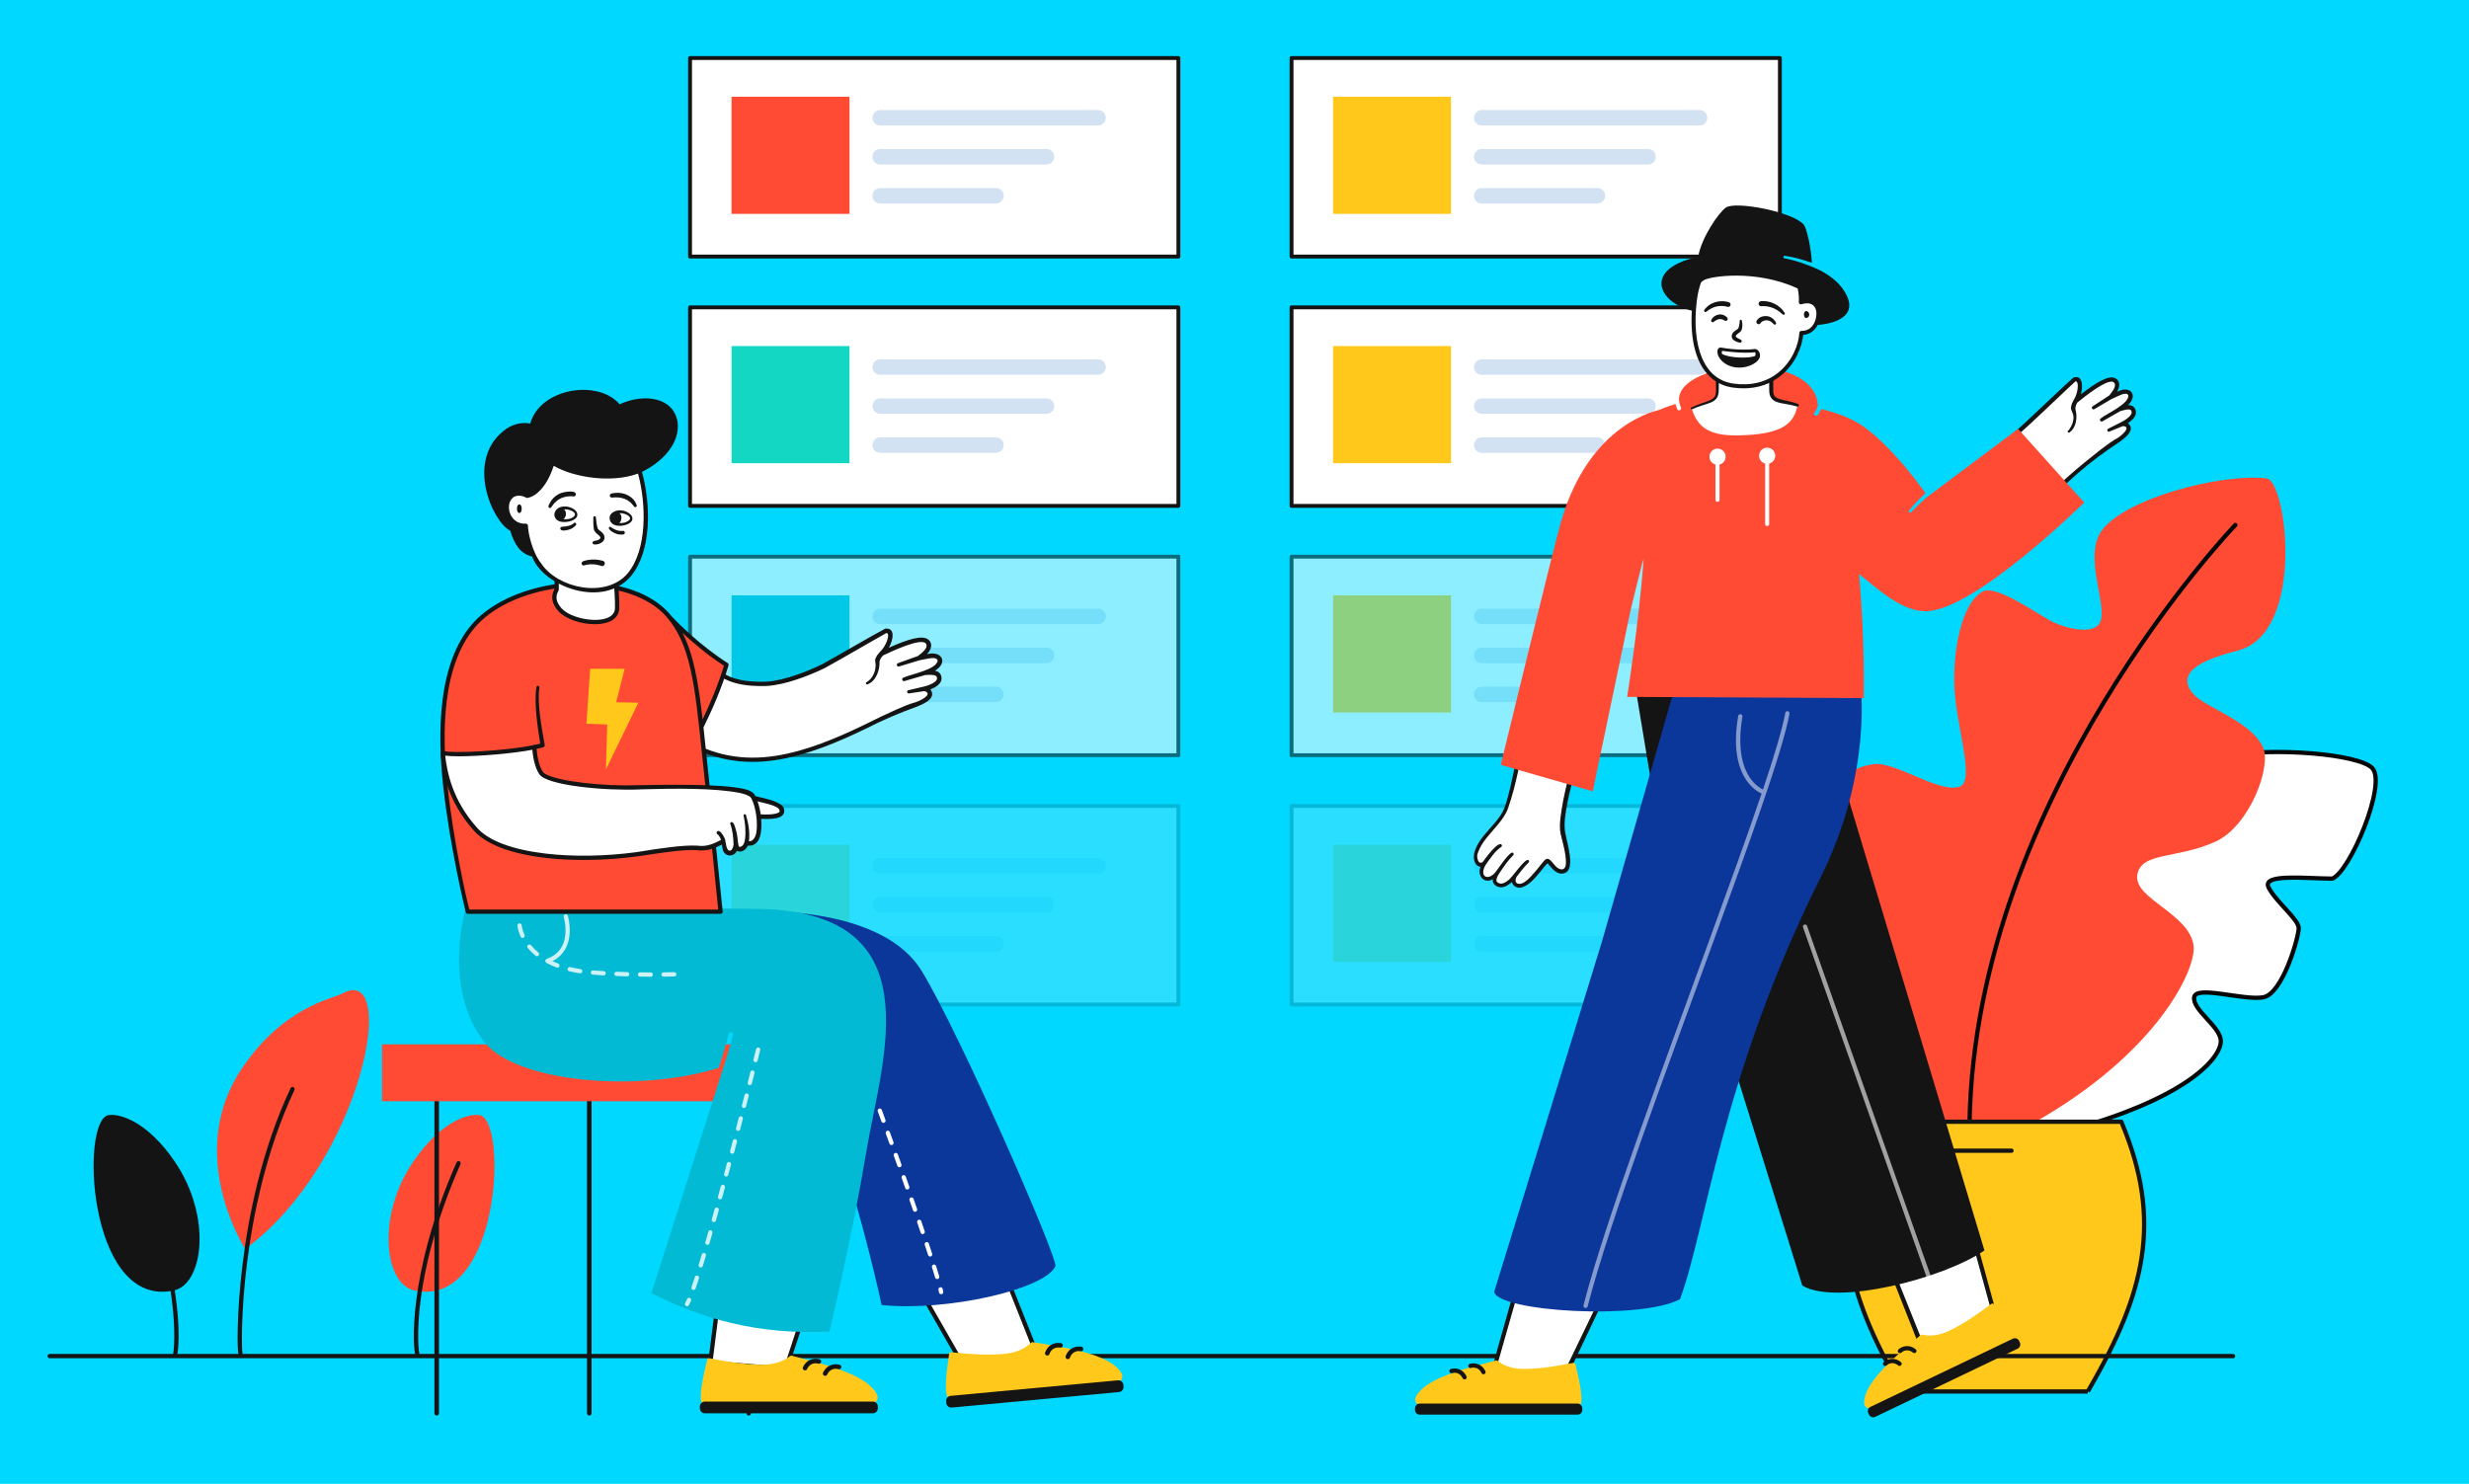<svg viewBox="46.56 218.64 2306.88 1386.72" xmlns="http://www.w3.org/2000/svg" xmlns:xlink="http://www.w3.org/1999/xlink" xmlns:blush="http://design.blush" overflow="visible" width="1000px" height="601.124px"><rect id="Background Color" fill="#00d8ff" x="46.56" y="218.64" width="2306.88" height="1386.72"/><g id="Master/Scenes/The Feedback" stroke="none" stroke-width="1" fill="none" fill-rule="evenodd"><g id="Screen" transform="translate(556.5, 271.074) scale(1 1)" blush:width="1287" blush:height="889" blush:component="Screen"><g id="Screen/Information" stroke="none" stroke-width="1" fill="none" fill-rule="evenodd"><g id="Info-Cards" transform="translate(133, 0)"><g id="Info-Card"><polygon id="Bg" fill="#FFF" points="1.807 187.348 458.073 187.348 458.073 1.81 1.807 1.81"/><path d="M458.073,-2.0571904e-13 L1.807,-2.0571904e-13 C0.809,-2.0571904e-13 -6.16455151e-13,0.81 -6.16455151e-13,1.81 L-6.16455151e-13,187.348 C-6.16455151e-13,188.348 0.809,189.158 1.807,189.158 L458.073,189.158 C459.071,189.158 459.881,188.348 459.881,187.348 L459.881,1.81 C459.881,0.81 459.071,-2.0571904e-13 458.073,-2.0571904e-13 Z M456.266,3.618 L456.266,185.538 L3.615,185.538 L3.615,3.618 L456.266,3.618 Z" id="Border" fill="#141414" fill-rule="nonzero"/><polygon id="Place-Holder" fill="#FF4B33" points="40.583 147.454 150.789 147.454 150.789 37.977 40.583 37.977"/><path d="M287.65,123.306 C291.643,123.306 294.879,126.546 294.879,130.544 C294.879,134.466 291.764,137.659 287.875,137.779 L287.65,137.782 L179.466,137.782 C175.473,137.782 172.237,134.541 172.237,130.544 C172.237,126.622 175.352,123.428 179.241,123.309 L179.466,123.306 L287.65,123.306 Z M334.853,86.845 C338.846,86.845 342.083,90.086 342.083,94.083 C342.083,98.005 338.967,101.199 335.079,101.318 L334.853,101.321 L179.466,101.321 C175.473,101.321 172.237,98.081 172.237,94.083 C172.237,90.161 175.352,86.968 179.241,86.848 L179.466,86.845 L334.853,86.845 Z M383.028,50.384 C387.021,50.384 390.258,53.625 390.258,57.622 C390.258,61.544 387.142,64.738 383.253,64.857 L383.028,64.86 L179.466,64.86 C175.473,64.86 172.237,61.62 172.237,57.622 C172.237,53.7 175.352,50.507 179.241,50.388 L179.466,50.384 L383.028,50.384 Z" id="Text" fill="#D3E2F2" fill-rule="nonzero"/></g><g id="Info-Card-2" transform="translate(0, 233)"><polygon id="Bg" fill="#FFF" points="1.807 187.348 458.073 187.348 458.073 1.81 1.807 1.81"/><path d="M458.073,-2.0571904e-13 L1.807,-2.0571904e-13 C0.809,-2.0571904e-13 -6.16455151e-13,0.81 -6.16455151e-13,1.81 L-6.16455151e-13,187.348 C-6.16455151e-13,188.348 0.809,189.158 1.807,189.158 L458.073,189.158 C459.071,189.158 459.881,188.348 459.881,187.348 L459.881,1.81 C459.881,0.81 459.071,-2.0571904e-13 458.073,-2.0571904e-13 Z M456.266,3.618 L456.266,185.538 L3.615,185.538 L3.615,3.618 L456.266,3.618 Z" id="Border" fill="#141414" fill-rule="nonzero"/><polygon id="Place-Holder" fill="#13D6C3" points="40.583 147.454 150.789 147.454 150.789 37.977 40.583 37.977"/><path d="M287.65,123.306 C291.643,123.306 294.879,126.546 294.879,130.544 C294.879,134.466 291.764,137.659 287.875,137.779 L287.65,137.782 L179.466,137.782 C175.473,137.782 172.237,134.541 172.237,130.544 C172.237,126.622 175.352,123.428 179.241,123.309 L179.466,123.306 L287.65,123.306 Z M334.853,86.845 C338.846,86.845 342.083,90.086 342.083,94.083 C342.083,98.005 338.967,101.199 335.079,101.318 L334.853,101.321 L179.466,101.321 C175.473,101.321 172.237,98.081 172.237,94.083 C172.237,90.161 175.352,86.968 179.241,86.848 L179.466,86.845 L334.853,86.845 Z M383.028,50.384 C387.021,50.384 390.258,53.625 390.258,57.622 C390.258,61.544 387.142,64.738 383.253,64.857 L383.028,64.86 L179.466,64.86 C175.473,64.86 172.237,61.62 172.237,57.622 C172.237,53.7 175.352,50.507 179.241,50.388 L179.466,50.384 L383.028,50.384 Z" id="Text" fill="#D3E2F2" fill-rule="nonzero"/></g><g id="Info-Card-3" opacity=".553" transform="translate(0, 466)"><polygon id="Bg" fill="#FFF" points="1.807 187.348 458.073 187.348 458.073 1.81 1.807 1.81"/><path d="M458.073,-2.0571904e-13 L1.807,-2.0571904e-13 C0.809,-2.0571904e-13 -6.16455151e-13,0.81 -6.16455151e-13,1.81 L-6.16455151e-13,187.348 C-6.16455151e-13,188.348 0.809,189.158 1.807,189.158 L458.073,189.158 C459.071,189.158 459.881,188.348 459.881,187.348 L459.881,1.81 C459.881,0.81 459.071,-2.0571904e-13 458.073,-2.0571904e-13 Z M456.266,3.618 L456.266,185.538 L3.615,185.538 L3.615,3.618 L456.266,3.618 Z" id="Border" fill="#141414" fill-rule="nonzero"/><polygon id="Place-Holder" fill="#02BAD3" points="40.583 147.454 150.789 147.454 150.789 37.977 40.583 37.977"/><path d="M287.65,123.306 C291.643,123.306 294.879,126.546 294.879,130.544 C294.879,134.466 291.764,137.659 287.875,137.779 L287.65,137.782 L179.466,137.782 C175.473,137.782 172.237,134.541 172.237,130.544 C172.237,126.622 175.352,123.428 179.241,123.309 L179.466,123.306 L287.65,123.306 Z M334.853,86.845 C338.846,86.845 342.083,90.086 342.083,94.083 C342.083,98.005 338.967,101.199 335.079,101.318 L334.853,101.321 L179.466,101.321 C175.473,101.321 172.237,98.081 172.237,94.083 C172.237,90.161 175.352,86.968 179.241,86.848 L179.466,86.845 L334.853,86.845 Z M383.028,50.384 C387.021,50.384 390.258,53.625 390.258,57.622 C390.258,61.544 387.142,64.738 383.253,64.857 L383.028,64.86 L179.466,64.86 C175.473,64.86 172.237,61.62 172.237,57.622 C172.237,53.7 175.352,50.507 179.241,50.388 L179.466,50.384 L383.028,50.384 Z" id="Text" fill="#D3E2F2" fill-rule="nonzero"/></g><g id="Info-Card-4" opacity=".162" transform="translate(0, 699)"><polygon id="Bg" fill="#FFF" points="1.807 187.348 458.073 187.348 458.073 1.81 1.807 1.81"/><path d="M458.073,-2.0571904e-13 L1.807,-2.0571904e-13 C0.809,-2.0571904e-13 -6.16455151e-13,0.81 -6.16455151e-13,1.81 L-6.16455151e-13,187.348 C-6.16455151e-13,188.348 0.809,189.158 1.807,189.158 L458.073,189.158 C459.071,189.158 459.881,188.348 459.881,187.348 L459.881,1.81 C459.881,0.81 459.071,-2.0571904e-13 458.073,-2.0571904e-13 Z M456.266,3.618 L456.266,185.538 L3.615,185.538 L3.615,3.618 L456.266,3.618 Z" id="Border" fill="#141414" fill-rule="nonzero"/><polygon id="Place-Holder" fill="#FFC81A" points="40.583 147.454 150.789 147.454 150.789 37.977 40.583 37.977"/><path d="M287.65,123.306 C291.643,123.306 294.879,126.546 294.879,130.544 C294.879,134.466 291.764,137.659 287.875,137.779 L287.65,137.782 L179.466,137.782 C175.473,137.782 172.237,134.541 172.237,130.544 C172.237,126.622 175.352,123.428 179.241,123.309 L179.466,123.306 L287.65,123.306 Z M334.853,86.845 C338.846,86.845 342.083,90.086 342.083,94.083 C342.083,98.005 338.967,101.199 335.079,101.318 L334.853,101.321 L179.466,101.321 C175.473,101.321 172.237,98.081 172.237,94.083 C172.237,90.161 175.352,86.968 179.241,86.848 L179.466,86.845 L334.853,86.845 Z M383.028,50.384 C387.021,50.384 390.258,53.625 390.258,57.622 C390.258,61.544 387.142,64.738 383.253,64.857 L383.028,64.86 L179.466,64.86 C175.473,64.86 172.237,61.62 172.237,57.622 C172.237,53.7 175.352,50.507 179.241,50.388 L179.466,50.384 L383.028,50.384 Z" id="Text" fill="#D3E2F2" fill-rule="nonzero"/></g></g><g id="Info-Cards" transform="translate(695, 0)"><g id="Info-Card"><polygon id="Bg" fill="#FFF" points="1.807 187.348 458.073 187.348 458.073 1.81 1.807 1.81"/><path d="M458.073,-2.0571904e-13 L1.807,-2.0571904e-13 C0.809,-2.0571904e-13 -6.16455151e-13,0.81 -6.16455151e-13,1.81 L-6.16455151e-13,187.348 C-6.16455151e-13,188.348 0.809,189.158 1.807,189.158 L458.073,189.158 C459.071,189.158 459.881,188.348 459.881,187.348 L459.881,1.81 C459.881,0.81 459.071,-2.0571904e-13 458.073,-2.0571904e-13 Z M456.266,3.618 L456.266,185.538 L3.615,185.538 L3.615,3.618 L456.266,3.618 Z" id="Border" fill="#141414" fill-rule="nonzero"/><polygon id="Place-Holder" fill="#FFC81A" points="40.583 147.454 150.789 147.454 150.789 37.977 40.583 37.977"/><path d="M287.65,123.306 C291.643,123.306 294.879,126.546 294.879,130.544 C294.879,134.466 291.764,137.659 287.875,137.779 L287.65,137.782 L179.466,137.782 C175.473,137.782 172.237,134.541 172.237,130.544 C172.237,126.622 175.352,123.428 179.241,123.309 L179.466,123.306 L287.65,123.306 Z M334.853,86.845 C338.846,86.845 342.083,90.086 342.083,94.083 C342.083,98.005 338.967,101.199 335.079,101.318 L334.853,101.321 L179.466,101.321 C175.473,101.321 172.237,98.081 172.237,94.083 C172.237,90.161 175.352,86.968 179.241,86.848 L179.466,86.845 L334.853,86.845 Z M383.028,50.384 C387.021,50.384 390.258,53.625 390.258,57.622 C390.258,61.544 387.142,64.738 383.253,64.857 L383.028,64.86 L179.466,64.86 C175.473,64.86 172.237,61.62 172.237,57.622 C172.237,53.7 175.352,50.507 179.241,50.388 L179.466,50.384 L383.028,50.384 Z" id="Text" fill="#D3E2F2" fill-rule="nonzero"/></g><g id="Info-Card-2" transform="translate(0, 233)"><polygon id="Bg" fill="#FFF" points="1.807 187.348 458.073 187.348 458.073 1.81 1.807 1.81"/><path d="M458.073,-2.0571904e-13 L1.807,-2.0571904e-13 C0.809,-2.0571904e-13 -6.16455151e-13,0.81 -6.16455151e-13,1.81 L-6.16455151e-13,187.348 C-6.16455151e-13,188.348 0.809,189.158 1.807,189.158 L458.073,189.158 C459.071,189.158 459.881,188.348 459.881,187.348 L459.881,1.81 C459.881,0.81 459.071,-2.0571904e-13 458.073,-2.0571904e-13 Z M456.266,3.618 L456.266,185.538 L3.615,185.538 L3.615,3.618 L456.266,3.618 Z" id="Border" fill="#141414" fill-rule="nonzero"/><polygon id="Place-Holder" fill="#FFC81A" points="40.583 147.454 150.789 147.454 150.789 37.977 40.583 37.977"/><path d="M287.65,123.306 C291.643,123.306 294.879,126.546 294.879,130.544 C294.879,134.466 291.764,137.659 287.875,137.779 L287.65,137.782 L179.466,137.782 C175.473,137.782 172.237,134.541 172.237,130.544 C172.237,126.622 175.352,123.428 179.241,123.309 L179.466,123.306 L287.65,123.306 Z M334.853,86.845 C338.846,86.845 342.083,90.086 342.083,94.083 C342.083,98.005 338.967,101.199 335.079,101.318 L334.853,101.321 L179.466,101.321 C175.473,101.321 172.237,98.081 172.237,94.083 C172.237,90.161 175.352,86.968 179.241,86.848 L179.466,86.845 L334.853,86.845 Z M383.028,50.384 C387.021,50.384 390.258,53.625 390.258,57.622 C390.258,61.544 387.142,64.738 383.253,64.857 L383.028,64.86 L179.466,64.86 C175.473,64.86 172.237,61.62 172.237,57.622 C172.237,53.7 175.352,50.507 179.241,50.388 L179.466,50.384 L383.028,50.384 Z" id="Text" fill="#D3E2F2" fill-rule="nonzero"/></g><g id="Info-Card-3" opacity=".553" transform="translate(0, 466)"><polygon id="Bg" fill="#FFF" points="1.807 187.348 458.073 187.348 458.073 1.81 1.807 1.81"/><path d="M458.073,-2.0571904e-13 L1.807,-2.0571904e-13 C0.809,-2.0571904e-13 -6.16455151e-13,0.81 -6.16455151e-13,1.81 L-6.16455151e-13,187.348 C-6.16455151e-13,188.348 0.809,189.158 1.807,189.158 L458.073,189.158 C459.071,189.158 459.881,188.348 459.881,187.348 L459.881,1.81 C459.881,0.81 459.071,-2.0571904e-13 458.073,-2.0571904e-13 Z M456.266,3.618 L456.266,185.538 L3.615,185.538 L3.615,3.618 L456.266,3.618 Z" id="Border" fill="#141414" fill-rule="nonzero"/><polygon id="Place-Holder" fill="#FFC81A" points="40.583 147.454 150.789 147.454 150.789 37.977 40.583 37.977"/><path d="M287.65,123.306 C291.643,123.306 294.879,126.546 294.879,130.544 C294.879,134.466 291.764,137.659 287.875,137.779 L287.65,137.782 L179.466,137.782 C175.473,137.782 172.237,134.541 172.237,130.544 C172.237,126.622 175.352,123.428 179.241,123.309 L179.466,123.306 L287.65,123.306 Z M334.853,86.845 C338.846,86.845 342.083,90.086 342.083,94.083 C342.083,98.005 338.967,101.199 335.079,101.318 L334.853,101.321 L179.466,101.321 C175.473,101.321 172.237,98.081 172.237,94.083 C172.237,90.161 175.352,86.968 179.241,86.848 L179.466,86.845 L334.853,86.845 Z M383.028,50.384 C387.021,50.384 390.258,53.625 390.258,57.622 C390.258,61.544 387.142,64.738 383.253,64.857 L383.028,64.86 L179.466,64.86 C175.473,64.86 172.237,61.62 172.237,57.622 C172.237,53.7 175.352,50.507 179.241,50.388 L179.466,50.384 L383.028,50.384 Z" id="Text" fill="#D3E2F2" fill-rule="nonzero"/></g><g id="Info-Card-4" opacity=".162" transform="translate(0, 699)"><polygon id="Bg" fill="#FFF" points="1.807 187.348 458.073 187.348 458.073 1.81 1.807 1.81"/><path d="M458.073,-2.0571904e-13 L1.807,-2.0571904e-13 C0.809,-2.0571904e-13 -6.16455151e-13,0.81 -6.16455151e-13,1.81 L-6.16455151e-13,187.348 C-6.16455151e-13,188.348 0.809,189.158 1.807,189.158 L458.073,189.158 C459.071,189.158 459.881,188.348 459.881,187.348 L459.881,1.81 C459.881,0.81 459.071,-2.0571904e-13 458.073,-2.0571904e-13 Z M456.266,3.618 L456.266,185.538 L3.615,185.538 L3.615,3.618 L456.266,3.618 Z" id="Border" fill="#141414" fill-rule="nonzero"/><polygon id="Place-Holder" fill="#FFC81A" points="40.583 147.454 150.789 147.454 150.789 37.977 40.583 37.977"/><path d="M287.65,123.306 C291.643,123.306 294.879,126.546 294.879,130.544 C294.879,134.466 291.764,137.659 287.875,137.779 L287.65,137.782 L179.466,137.782 C175.473,137.782 172.237,134.541 172.237,130.544 C172.237,126.622 175.352,123.428 179.241,123.309 L179.466,123.306 L287.65,123.306 Z M334.853,86.845 C338.846,86.845 342.083,90.086 342.083,94.083 C342.083,98.005 338.967,101.199 335.079,101.318 L334.853,101.321 L179.466,101.321 C175.473,101.321 172.237,98.081 172.237,94.083 C172.237,90.161 175.352,86.968 179.241,86.848 L179.466,86.845 L334.853,86.845 Z M383.028,50.384 C387.021,50.384 390.258,53.625 390.258,57.622 C390.258,61.544 387.142,64.738 383.253,64.857 L383.028,64.86 L179.466,64.86 C175.473,64.86 172.237,61.62 172.237,57.622 C172.237,53.7 175.352,50.507 179.241,50.388 L179.466,50.384 L383.028,50.384 Z" id="Text" fill="#D3E2F2" fill-rule="nonzero"/></g></g></g></g><g id="Background" transform="translate(0, 632)"><g id="Plant" blush:width="645" blush:height="854" blush:component="Plant" transform="scale(1 1)"><g id="Plant/Plant 2" stroke="none" stroke-width="1" fill="none" fill-rule="evenodd"><g id="Group" transform="translate(134, 512)"><g id="Leaf-2" transform="translate(115.276, 0)"><path d="M26.435,241.87 C26.435,241.87 -31.238,153.056 23.787,72.394 C62.925,15.02 108.147,8.084 117.142,3.14 C171.031,-26.482 135.86,161.208 26.435,241.87" id="Fill-1" fill="#FF4B33"/><path d="M21.914,341.385 C21.267,341.385 20.634,341.073 20.248,340.495 C18.82,338.354 18.288,302.568 23.839,256.82 C29.054,213.841 41.085,150.298 68.781,91.646 C69.254,90.648 70.445,90.224 71.444,90.692 C72.442,91.164 72.87,92.356 72.398,93.355 C45.272,150.798 33.322,213.045 28.075,255.148 C22.149,302.69 23.173,335.775 23.762,338.624 C24.119,339.488 23.829,340.511 23.021,341.049 C22.68,341.277 22.295,341.385 21.914,341.385" id="Fill-4" fill="#141414"/></g><path d="M14.2,116.733 C25.773,115.248 50.975,123.754 75.862,160.237 C110.851,211.528 102.53,274.523 75.204,280.597 L75.847,280.443 C81.532,317.171 79.069,338.86 77.98,340.495 C77.595,341.073 76.961,341.385 76.314,341.385 C75.933,341.385 75.548,341.277 75.207,341.049 C74.385,340.503 74.099,339.451 74.486,338.578 C74.96,336.761 76.96,319.11 73.021,288.876 C72.705,286.452 72.344,283.897 71.93,281.213 L71.925,281.226 C-5.737,293.687 -12.59,120.169 14.2,116.733 Z" id="Leaf-2" fill="#141414"/><g id="Leaf-1" transform="translate(275.556, 116.574)"><path d="M75.204,164.023 C102.53,157.949 110.851,94.954 75.862,43.663 C50.975,7.18 25.773,-1.326 14.2,0.159 C-12.962,3.642 -5.54,181.969 75.204,164.023" id="Leaf-09" fill="#FF4B33" transform="translate(49.511, 82.646) scale(-1, 1) translate(-49.511, -82.646)"/><path d="M64.314,224.811 C63.933,224.811 63.548,224.703 63.207,224.475 C62.385,223.929 62.099,222.877 62.486,222.004 C62.96,220.187 64.96,202.536 61.021,172.302 C57.465,145.015 48.127,100.952 23.826,45.985 C23.38,44.975 23.836,43.794 24.846,43.348 C25.853,42.9 27.037,43.357 27.484,44.368 C74.56,150.849 67.971,220.931 65.98,223.921 C65.595,224.499 64.961,224.811 64.314,224.811 L64.314,224.811 Z" id="Path" fill="#141414" transform="translate(45.555, 133.993) scale(-1, 1) translate(-45.555, -133.993)"/></g></g></g></g><g id="Plant" transform="translate(1623, 33.074) scale(1 1)" blush:width="645" blush:height="854" blush:component="Plant"><g id="Plant/Plant 3" stroke="none" stroke-width="1" fill="none" fill-rule="evenodd"><g id="Group" transform="translate(124, 0)"><g id="leaf-2" transform="translate(150.876, 256.35)"><path d="M230.245,3.801 C273.684,-4.698 353.952,1.912 366.228,15.133 C379.98,29.943 345.477,111.697 328.922,118.32 C304.087,118.32 262.697,113.353 269.319,126.598 C275.941,139.843 297.465,156.399 297.465,164.677 C297.465,172.955 282.564,225.935 264.352,229.245 C246.141,232.557 201.439,217.656 199.783,229.245 C198.128,240.835 222.962,255.736 224.618,268.981 C226.273,282.226 201.439,318.649 95.479,350.106 L4.421,350.106 C4.421,350.106 -12.135,235.868 27.599,187.856 C59.057,199.445 72.302,201.1 72.302,201.1 C72.302,201.1 68.99,136.531 80.579,108.386 C92.169,80.24 107.815,55.852 128.257,55.739 C143.575,55.655 176.406,85.271 183.028,73.681 C189.65,62.092 174.977,14.614 230.245,3.801" id="Fill-1" fill="#FFF"/><path d="M229.245,3.801 C272.684,-4.698 352.952,1.912 365.228,15.133 C378.98,29.943 344.477,111.697 327.922,118.32 C303.087,118.32 261.697,113.353 268.319,126.598 C274.941,139.843 296.465,156.399 296.465,164.677 C296.465,172.955 281.564,225.935 263.352,229.245 C245.141,232.557 200.439,217.656 198.783,229.245 C197.128,240.835 221.962,255.736 223.618,268.981 C225.273,282.226 200.439,318.649 94.479,350.106 L3.421,350.106 C3.421,350.106 -13.135,235.868 26.599,187.856 C58.057,199.445 71.302,201.1 71.302,201.1 C71.302,201.1 67.99,136.531 79.579,108.386 C91.169,80.24 106.815,55.852 127.257,55.739 C142.575,55.655 175.406,85.271 182.028,73.681 C188.65,62.092 173.977,14.614 229.245,3.801 Z" id="Stroke-3" stroke="#070707" stroke-width="4" stroke-linecap="round" stroke-linejoin="round"/></g><g id="Leaf-1"><path d="M417.266,0.641 C436.183,2.803 454.101,145.023 390.526,161.542 C366.999,167.655 328.261,179.242 349.333,202.656 C360.066,214.58 403.178,227.957 413.972,251.943 C422.194,270.211 401.226,325.646 369.702,340.076 C333.608,356.596 299.488,349.411 296.461,371.6 C293.436,393.789 345.92,407.637 349.162,437.905 C351.443,459.179 316.029,537.15 199.822,602.866 C131.236,602.866 73.76,601.857 73.76,601.857 C73.76,601.857 18.445,514.298 4.325,411.42 C-9.796,308.542 11.99,272.546 50.362,267.713 C70.812,265.137 110.262,294.672 130.041,288.894 C146.528,284.077 125.396,228.611 125.396,189.275 C125.396,149.94 135.665,114.686 152.231,106.335 C165.571,99.611 205.221,129.157 218.333,135.208 C231.446,141.26 257.21,147.528 262.143,134.144 C268.204,117.694 246.468,74.689 262.683,50.367 C282.955,19.957 374.058,-4.297 417.266,0.641" id="Fill-5" fill="#FF4B33"/><path d="M388.134,44.213 C388.134,44.213 145.34,296.666 139.792,601.941" id="Stroke-10" stroke="#070707" stroke-width="4" stroke-linecap="round" stroke-linejoin="round"/></g><g id="pot" transform="translate(23.094, 599.888)"><path d="M227.158,254.091 C169.672,254.094 112.174,254.086 54.68,254.091 C0.795,162.139 -15.492,93.971 23.403,2 L258.436,2 C297.327,93.971 281.05,162.119 227.158,254.091" fill="#FFC81A"/><path d="M258.436,5.40012479e-13 C259.24,5.40012479e-13 259.966,0.481 260.278,1.221 C279.609,46.936 285.651,87.382 279.569,128.339 C273.968,166.061 258.188,204.853 229.75,253.621 L228.884,255.102 L227.158,254.09 L227.159,256.091 L54.681,256.091 C53.971,256.091 53.314,255.715 52.955,255.102 C23.974,205.647 7.93,166.452 2.271,128.346 C-3.812,87.385 2.229,46.934 21.561,1.221 C21.853,0.53 22.505,0.065 23.244,0.006 L23.403,5.40012479e-13 L258.436,5.40012479e-13 Z M257.107,3.999 L24.733,3.999 L24.678,4.129 C6.259,48.185 0.434,87.163 6.052,126.553 L6.228,127.759 C11.744,164.902 27.345,203.253 55.547,251.611 L55.827,252.091 L226.01,252.091 L226.291,251.611 C254.212,203.732 269.781,165.668 275.442,128.877 L275.613,127.751 C281.463,88.357 275.883,49.431 257.722,5.476 L257.107,3.999 Z" fill="#141414" fill-rule="nonzero"/><path d="M155.906,27.091 C157.01,27.091 157.906,27.987 157.906,29.091 C157.906,30.146 157.09,31.009 156.055,31.086 L155.906,31.091 L36.906,31.091 C35.801,31.091 34.906,30.196 34.906,29.091 C34.906,28.037 35.721,27.173 36.756,27.097 L36.906,27.091 L155.906,27.091 Z" id="Path-4" fill="#141414" fill-rule="nonzero"/></g></g></g></g><line x1="93" y1="854" x2="2133" y2="854" id="Path-5" stroke="#141414" stroke-width="4" stroke-linecap="round"/></g><g transform="translate(1641.5, 974) scale(-1, 1) translate(-1641.5, -974) translate(1095, 406) scale(0.94 0.94)" blush:width="1093" blush:height="1136" id="Master/Poses/Standing" blush:component="Master/Poses/Standing"><g id="Master/Poses/Standing" stroke="none" stroke-width="1" fill="none" fill-rule="evenodd"><g id="Lower Body" transform="translate(0, 477) scale(1 1)" blush:width="1110" blush:height="729" blush:component="Lower Body"><g id="Lower Body/Walking 2" stroke="none" stroke-width="1" fill="none" fill-rule="evenodd"><g id="Leg-2" transform="translate(685.309, 610.161)"><polygon id="SKIN" fill="#FFF" points="0.546 2.664 34.511 76.145 109.546 83.693 86.015 -3.48165941e-13"/><path d="M110.315,85.686 C110.246,85.686 110.176,85.681 110.107,85.674 L34.087,77.819 C33.115,77.722 32.333,76.977 32.191,76.01 L0.023,8.188 C-0.147,7.027 0.658,5.947 1.82,5.777 C2.984,5.614 4.061,6.412 4.232,7.574 L36.159,73.748 L107.598,81.156 L86.561,7.377 C86.304,6.231 87.026,5.093 88.171,4.837 C89.322,4.58 90.456,5.303 90.711,6.447 L112.39,83.094 C112.54,83.76 112.36,84.457 111.908,84.968 C111.502,85.425 110.921,85.686 110.315,85.686" id="Fill-2" fill="#141414"/></g><g id="shoe-2" transform="translate(705.37, 676.227)"><path d="M6.831,3.938 C7.089,2.921 8.089,2.278 9.122,2.462 C10.106,2.639 11.35,2.878 12.816,3.161 C21.797,4.889 40.486,8.486 58.197,8.5 L58.243,8.5 C68.676,8.5 77.852,5.646 84.081,0.461 C84.575,0.049 85.238,-0.097 85.864,0.063 C116.261,7.977 138.224,13.695 154.5,24.55 C157.361,26.459 167.677,34.787 165.893,40.677 C165.067,43.401 162.129,44.782 157.16,44.782 C139.015,44.782 99.924,44.883 65.435,44.973 C37.529,45.046 13.428,45.109 4.354,45.109 C3.396,45.109 2.53,44.674 1.917,43.885 C-1.656,39.289 4.163,14.417 6.831,3.938" id="Fill-4" fill="#FFC81A"/><path d="M4.719,53.916 L161.555,53.916 C164.162,53.916 166.275,51.803 166.275,49.197 L166.275,47.637 C166.275,45.03 164.162,42.918 161.555,42.918 L4.719,42.918 C2.113,42.918 -1.70530257e-13,45.03 -1.70530257e-13,47.637 L-1.70530257e-13,49.197 C-1.70530257e-13,51.803 2.113,53.916 4.719,53.916" id="Fill-6" fill="#141414"/><path d="M117.014,18.906 C117.809,18.906 118.571,18.459 118.935,17.693 C122.272,10.685 128.683,12.4 129.404,12.621 C130.522,12.96 131.712,12.335 132.059,11.219 C132.406,10.101 131.792,8.916 130.677,8.562 C127.041,7.408 119.103,7.45 115.096,15.865 C114.591,16.926 115.041,18.194 116.101,18.699 C116.396,18.84 116.707,18.906 117.014,18.906" id="Fill-8" fill="#141414"/><path d="M98.234,13.784 C99.029,13.784 99.791,13.337 100.155,12.571 C103.493,5.563 109.904,7.278 110.623,7.499 C111.742,7.839 112.932,7.213 113.279,6.097 C113.626,4.979 113.011,3.794 111.897,3.44 C108.257,2.287 100.321,2.33 96.316,10.743 C95.811,11.804 96.261,13.072 97.321,13.577 C97.616,13.718 97.927,13.784 98.234,13.784" id="Fill-10" fill="#141414"/></g><g id="Leg-1" transform="translate(294.225, 561.016)"><polygon id="SKIN" fill="#FFF" points="21.267 -3.05533376e-13 1.025 68.721 69.8 110.372 103.871 28.186"/><path d="M69.983,110.472 C69.921,110.442 69.86,110.409 69.8,110.372 L1.025,68.721 C0.189,68.215 -0.194,67.204 0.096,66.271 L16.841,5.398 C17.191,4.277 18.382,3.65 19.504,3.998 C20.625,4.355 21.251,5.54 20.903,6.661 L4.651,65.945 L69.49,105.212 L97.864,34.511 C98.128,33.366 99.269,32.653 100.413,32.915 C101.562,33.18 102.272,34.323 102.008,35.465 L72.974,109.031 C72.821,109.696 72.358,110.247 71.73,110.512 C71.167,110.75 70.53,110.734 69.983,110.472" id="Fill-14" fill="#141414"/></g><g id="shoe-1" transform="translate(270, 619.69)"><path d="M26.174,0.718 C26.846,-0.088 28.026,-0.236 28.878,0.377 C29.689,0.961 30.707,1.714 31.908,2.602 C39.261,8.041 54.563,19.358 70.53,27.021 C70.544,27.028 70.557,27.034 70.571,27.041 C79.981,31.548 89.489,32.937 97.347,30.951 C97.971,30.793 98.632,30.947 99.127,31.363 C123.124,51.63 140.462,66.274 150.452,83.096 C152.208,86.052 157.914,98.019 153.761,102.561 C151.84,104.661 148.594,104.638 144.112,102.49 C127.747,94.653 92.447,77.859 61.303,63.042 C36.103,51.054 14.34,40.699 6.156,36.781 C5.292,36.366 4.699,35.6 4.487,34.623 C3.25,28.935 19.241,9.017 26.174,0.718" id="Fill-16" fill="#FFC81A"/><path d="M2.682,44.881 L144.132,112.628 C146.482,113.754 149.301,112.761 150.427,110.41 L151.1,109.003 C152.226,106.652 151.233,103.834 148.883,102.708 L7.433,34.961 C5.082,33.836 2.264,34.828 1.139,37.179 L0.464,38.586 C-0.661,40.937 0.331,43.755 2.682,44.881" id="Fill-18" fill="#141414"/><path d="M119.083,61.813 C119.8,62.156 120.68,62.082 121.34,61.548 C127.376,56.669 132.417,60.986 132.972,61.496 C133.834,62.285 135.177,62.235 135.973,61.378 C136.768,60.52 136.726,59.186 135.874,58.385 C133.093,55.774 125.916,52.382 118.666,58.242 C117.753,58.98 117.611,60.318 118.349,61.232 C118.555,61.486 118.806,61.68 119.083,61.813" id="Fill-21" fill="#141414"/><path d="M104.357,49.081 C105.074,49.425 105.955,49.351 106.614,48.817 C112.651,43.938 117.692,48.254 118.246,48.764 C119.108,49.554 120.452,49.504 121.247,48.646 C122.042,47.789 122,46.454 121.148,45.653 C118.363,43.042 111.187,39.652 103.94,45.51 C103.027,46.248 102.885,47.587 103.624,48.5 C103.829,48.754 104.081,48.948 104.357,49.081" id="Fill-23" fill="#141414"/></g><g id="Pant" transform="translate(305.634, 1)"><g id="Group-2" transform="translate(0, 0)"><path d="M347.918,-5.68434189e-14 L325.022,138.073 L181.027,600.849 C147.15,621.025 41.046,594.008 7.38964445e-13,565.883 L170.328,-5.68434189e-14 L347.918,-5.68434189e-14 Z" id="Fill-25" fill="#141414"/><path d="M179.043,241.907 C177.936,241.513 176.721,242.096 176.331,243.204 L53.538,590.898 C53.148,592.006 53.728,593.22 54.836,593.611 C55.069,593.694 55.309,593.733 55.544,593.733 C56.419,593.733 57.24,593.187 57.55,592.314 L180.34,244.62 C180.732,243.512 180.15,242.298 179.043,241.907" id="Fill-33" fill-opacity=".6" fill="#FFF" style="mix-blend-mode:overlay"/></g><g id="Group" transform="translate(121.929, 0)"><path d="M1.509,-5.68434189e-14 C1.509,-5.68434189e-14 -11.862,89.14 40.991,195.161 C140.406,394.58 154.316,544.205 180.748,614.429 C220.302,635.358 361.258,626.744 365.396,607.091 L258.631,259.98 L184.105,-5.68434189e-14 L1.509,-5.68434189e-14 Z" id="Fill-28" fill="#0B379B"/><path d="M154.855,266.476 C133.684,208.354 114.094,154.572 99.589,111.694 C102.775,110.232 109.141,106.51 114.739,98.297 C124.79,83.551 127.518,62.091 122.846,34.512 C122.65,33.353 121.552,32.574 120.394,32.77 C119.236,32.966 118.456,34.064 118.652,35.222 C124.195,67.943 117.774,86.129 111.413,95.623 C106.575,102.843 101.047,106.248 98.218,107.629 C86.954,74.119 78.97,47.622 76.026,31.436 C75.817,30.281 74.711,29.517 73.554,29.725 C72.398,29.934 71.632,31.042 71.842,32.197 C78.672,69.759 112.125,161.595 150.859,267.933 C192.059,381.037 251.755,540.233 272.484,621.527 C272.729,622.489 273.594,623.128 274.543,623.128 C274.717,623.128 274.894,623.107 275.07,623.062 C276.208,622.772 276.896,621.614 276.605,620.476 C255.824,538.976 196.089,379.675 154.855,266.476 Z" id="Fill-1" fill-opacity=".5" fill="#FFF" style="mix-blend-mode:overlay"/></g></g></g></g><g id="Upper Body" transform="translate(272, 95) scale(1 1)" blush:width="600" blush:height="550" blush:component="Upper Body"><g id="Upper Body/Say Hi" stroke="none" stroke-width="1" fill="none" fill-rule="evenodd"><g id="hand2" transform="translate(433.009, 434.82)"><path d="M2.129,11.091 C7.059,27.133 22.92,82.687 19.012,99.201 C14.079,120.055 11.662,134.642 18.666,136.941 C26.474,139.502 31.252,128.581 34.522,126.821 C35.731,126.171 37.537,128.825 42.126,134.513 C51.468,146.093 60.008,154.587 66.238,150.615 C70.884,147.654 67.195,141.469 67.195,141.469 C67.195,141.469 76.068,153.827 83.728,150.694 C87.392,149.195 89.723,146.53 84.481,138.217 C88.588,144.39 96.122,146.887 99.579,142.183 C100.626,140.758 102.477,137.654 97.613,128.91 C103.625,134.687 108.546,125.389 106.443,118.831 C101.541,103.533 89.391,95.534 79.574,80.404 C70.639,66.634 59.557,2.073 59.557,2.073" id="SKIN" fill="#FFF"/><path d="M107.562,118.245 C102.834,101.831 86.961,92.179 79.357,77.58 C72.546,64.503 65.017,19.702 61.653,1.714 C61.195,-0.951 56.999,-0.353 57.461,2.433 C61.807,26.714 66.036,51.058 74.165,74.44 C76.237,80.488 80.211,85.707 84.198,90.599 C91.573,99.722 100.351,107.641 104.187,118.866 C105.883,122.001 104.084,131.541 99.296,127.801 C97.17,124.948 83.784,106.26 80.451,110.766 C80.001,111.576 80.293,112.598 81.103,113.047 C87.41,117.222 91.766,124.294 96.191,130.341 C103.566,142.151 94.001,147.773 86.023,137.2 C84.209,134.924 71.442,115.318 68.995,118.941 C68.391,119.593 68.437,120.614 69.095,121.21 C74.46,126.496 78.747,132.988 82.939,139.233 C84.225,141.286 85.725,143.916 85.695,146.217 C85.682,147.409 84.7,148.242 83.554,148.759 C80.398,150.303 77.252,148.552 74.405,146.349 C70.411,144.309 56.703,122.692 53.703,126.186 C53.088,126.84 53.13,127.874 53.794,128.476 C58.177,132.68 62.047,137.769 65.717,142.661 C66.944,145.036 67.433,148.189 64.684,149.302 C57.959,151.539 49.942,140.35 45.759,135.814 C43.831,133.492 41.738,130.797 39.827,128.419 C38.364,126.757 36.3,123.604 33.469,125.076 C29.116,127.976 26.759,134.521 21.314,135.202 C17.585,135.433 16.666,132.087 16.604,128.653 C16.622,118.939 19.711,109.297 21.897,99.846 C23.011,94.757 22.62,89.505 22.157,84.699 C19.096,59.266 11.938,34.732 4.163,10.466 C3.356,7.983 -0.672,9.01 0.097,11.716 C6.543,35.894 14.79,60.071 17.65,84.935 C18.092,90.095 18.164,95.558 16.969,100.328 C15.559,109.112 6.464,136.066 18.554,139.093 C25.957,141.173 30.773,133.632 34.956,129.057 C42.408,136.834 50.918,151.681 62.278,153.462 C65.831,153.695 69.729,151.409 70.299,147.695 C73.322,150.431 76.836,153.005 81.186,153.038 C85.394,153.058 90.129,149.684 89.306,145.057 C98.429,149.99 104.993,141.094 101.505,132.673 C108.296,131.551 108.91,123.529 107.562,118.245" id="path-9" fill="#141414"/></g><g id="hand1" transform="translate(-117, 80.553)"><path d="M61.246,2.452 C55.084,-0.849 53.272,13.273 60.285,24.202 C51.09,16.822 29.008,-1.166 21.396,3.128 C13.704,7.467 25.143,19.892 25.143,19.892 C17.292,16.294 7.9,11.2 5.618,17.328 C3.159,23.932 16.53,31.964 16.53,31.964 C6.592,28.8 3.663,29.674 2.355,33.708 C0.26,40.168 13.586,46.684 13.586,46.684 C7.295,45.958 2.055,52.507 17.443,62.631 C34.416,73.797 69.594,98.368 97.542,133.525 C101.535,138.547 147.848,127.878 176.393,102.605 C120.498,63.43 69.22,6.723 61.246,2.452" id="SKIN" fill="#FFF"/><path d="M164.378,91.205 C124.466,61.464 86.253,21.809 62.252,0.576 C53.303,-2.685 52.399,8.583 54.784,17.138 C40.43,6.023 27.035,-2.498 20.351,1.276 C15.192,4.068 16.176,10.213 18.781,14.659 C5.871,7.795 -2.528,17.797 7.917,27.933 C4.129,27.805 1.583,29.198 0.332,33.052 C-1.359,38.267 3.759,42.979 7.941,45.83 C3.096,50.111 3.743,55.692 16.274,64.407 C46.594,84.353 71.831,106.166 91.284,129.239 C111.923,133.234 29.245,65.161 18.612,60.855 C9.381,54.639 6.328,48.922 13.106,48.782 C13.106,48.782 26.486,54.215 26.486,54.215 C28.238,54.952 29.452,52.273 27.745,51.443 C27.73,51.433 14.535,44.786 14.522,44.774 C10.716,42.907 3.229,37.907 4.378,34.364 C4.958,32.577 5.561,30.732 15.679,33.925 L33.362,43.997 C35.18,45.066 36.867,42.247 35.07,41.149 C29.13,36.359 6.533,26.597 7.611,18.071 C10.017,13.788 19.017,19.833 24.159,21.779 C24.159,21.78 41.446,31.922 41.446,31.922 C42.187,32.355 43.15,32.138 43.626,31.412 C44.118,30.662 43.908,29.655 43.158,29.163 L26.546,18.27 C23.896,14.878 18.057,8.062 22.441,4.98 C28.621,1.495 50.95,19.432 58.288,25.326 C59.443,26.997 60.35,29.638 60.252,31.644 C58.066,39.517 58.953,50.043 66.17,55.106 C67.296,55.869 68.587,54.156 67.491,53.296 C67.094,52.974 66.57,52.715 66.398,52.24 C66.19,51.669 59.826,43.499 62.985,35.91 C63.825,33.892 65.069,31.631 64.502,29.5 C64.119,27.151 63.239,25.098 62.075,23.054 C57.202,15.775 56.454,3.503 60.241,4.326 C83.752,25.835 122.008,64.733 161.807,94.593 C163.928,96.272 166.639,92.856 164.378,91.205" id="path-7" fill="#141414"/></g><path d="M340.636,107.374 C340.265,109 339.726,110.72 338.928,112.48 C338.593,113.218 337.866,113.655 337.105,113.655 C336.829,113.655 336.548,113.597 336.28,113.476 C335.274,113.02 334.828,111.835 335.284,110.829 C336.526,108.089 337.052,105.433 337.244,103.226 C337.864,63.797 203.379,52.974 199.163,108.586 C199.77,111 200.793,113.797 202.506,115.744 C203.235,116.573 203.155,117.837 202.326,118.567 C201.946,118.901 201.475,119.065 201.005,119.065 C200.45,119.065 199.898,118.836 199.503,118.387 C197.968,116.643 196.89,114.459 196.124,112.319 C182.997,115.336 165.729,121.142 153.495,129.994 C125.869,149.982 99.885,185.251 92.244,196.075 C94.943,198.552 97.566,201.097 100.081,203.737 C103.002,206.795 105.81,209.914 108.524,213.19 C109.005,213.77 108.924,214.63 108.344,215.111 C107.782,215.576 106.958,215.515 106.47,214.986 L106.45,214.962 C103.665,211.929 100.716,208.967 97.707,206.122 C95.213,203.755 89.986,199.329 89.986,199.329 L0.19,132.121 L-65.509,205.276 C-65.509,205.276 41.084,310.517 90.189,313.324 C114.336,314.703 138.587,292.265 158.202,276.381 C152.177,345.666 153.694,399.783 153.694,399.783 L388.784,398.536 C388.784,398.536 377.59,328.898 372.384,261.96 C371.976,256.714 385.389,312.441 385.389,312.441 L422.946,492.43 L514.44,466.127 C514.44,466.127 461.554,248.712 454.643,224.698 C425.939,124.951 357.137,113.744 356.914,113.211 C356.914,113.211 348.231,109.5 340.636,107.374 Z" id="t-shirt" fill="#FF4B33"/><g id="neck" transform="translate(218.085, 41)"><path d="M27.563,2.027 C27.563,2.027 27.48,35.778 27.48,52.872 C27.48,65.451 16.611,62.432 1.294,67.565 C4.843,85.319 15.438,96.894 60.866,97.562 C89.596,97.985 101.003,89.112 106.53,70.691 C90.97,63.326 81.012,65.451 81.012,52.872 C81.012,35.778 80.929,2.027 80.929,2.027" id="SKIN" fill="#FFF"/><path d="M106.929,69.846 C103.716,68.29 100.391,66.971 97.042,65.803 C93.716,64.61 90.28,63.638 87.345,62.109 C85.902,61.326 84.643,60.367 83.809,59.128 C82.973,57.885 82.639,56.327 82.444,54.738 C82.43,53.897 82.349,53.144 82.378,52.236 L82.407,49.593 L82.465,44.307 L82.929,2.022 C82.929,2.008 82.929,1.982 82.929,1.968 C82.911,0.864 82.002,-0.018 80.897,-2.84217094e-14 C79.793,0.017 78.911,0.927 78.929,2.032 L79.531,44.308 L79.607,49.593 L79.644,52.236 C79.636,53.09 79.742,54.094 79.791,55.013 C80.063,56.892 80.526,58.865 81.716,60.555 C82.902,62.231 84.573,63.392 86.236,64.238 C89.613,65.876 93.038,66.718 96.362,67.825 C99.695,68.894 102.96,70.097 106.13,71.534 L106.137,71.537 C106.597,71.745 107.141,71.55 107.362,71.094 C107.587,70.629 107.393,70.071 106.929,69.846" id="path-4" fill="#141414"/><path d="M27.586,0.044 C26.482,0.033 25.576,0.918 25.564,2.023 C25.407,16.013 25.382,30.004 25.451,43.994 L25.469,49.241 C25.459,50.953 25.521,52.846 25.434,54.311 C25.329,55.846 24.968,57.243 24.232,58.296 C23.525,59.368 22.355,60.152 20.928,60.759 C18.038,61.941 14.537,62.554 11.122,63.338 C7.681,64.107 4.216,65.04 0.869,66.296 C0.221,66.543 -0.145,67.254 0.055,67.93 C0.265,68.64 1.011,69.045 1.72,68.835 C5.009,67.869 8.361,67.177 11.776,66.57 C13.484,66.26 15.209,65.979 16.965,65.635 C18.718,65.289 20.511,64.902 22.329,64.187 C23.235,63.822 24.149,63.378 25.023,62.782 C25.897,62.188 26.709,61.41 27.354,60.518 C28.672,58.713 29.196,56.588 29.379,54.659 C29.484,53.677 29.481,52.706 29.488,51.864 L29.505,49.242 L29.54,43.996 C29.654,30.008 29.675,16.021 29.564,2.032 C29.554,0.946 28.677,0.057 27.586,0.044" id="path-3" fill="#141414"/></g><g id="t-shirt-part" transform="translate(241.571, 150.751)" fill="#FFF"><path d="M65.43,9.004 C65.43,4.561 61.828,0.958 57.384,0.958 C52.941,0.958 49.338,4.561 49.338,9.004 C49.338,12.756 51.91,15.899 55.384,16.789 L55.384,51.9 C55.384,53.005 56.28,53.9 57.384,53.9 C58.489,53.9 59.384,53.005 59.384,51.9 L59.384,16.789 C62.858,15.899 65.43,12.756 65.43,9.004" id="path-2"/><path d="M16.091,8.046 C16.091,3.602 12.489,-8.52651283e-14 8.046,-8.52651283e-14 C3.602,-8.52651283e-14 1.687539e-13,3.602 1.687539e-13,8.046 C1.687539e-13,11.798 2.571,14.941 6.046,15.831 L6.046,75.988 C6.046,77.093 6.941,77.988 8.046,77.988 C9.15,77.988 10.046,77.093 10.046,75.988 L10.046,15.831 C13.52,14.941 16.091,11.798 16.091,8.046" id="path-1"/></g></g></g><g id="Head" transform="translate(439, 0) scale(1 1)" blush:width="180" blush:height="200" blush:component="Head"><g id="Head/Hat" stroke="none" stroke-width="1" fill="none" fill-rule="evenodd"><g id="Hat" transform="translate(1, 5)"><path d="M153.527,94.539 C147.53,44.799 112.522,41.678 88.905,45.973 C70.082,49.395 46.003,64.956 48.135,96.263 C38.711,93.204 32.112,97.115 30.889,104.562 C29.501,113.014 34.186,126.88 47.606,126.664 C48.95,149.659 70.182,185.491 115.49,179.018 C146.773,174.55 158.986,139.813 153.527,94.539" id="SKIN" fill="#FFF"/><path d="M45.104,19.167 C55.593,6.347 113.264,-4.793 122.774,2.117 C130.004,7.377 147.004,31.947 150.173,51.017 C151.173,51.227 152.154,51.437 153.104,51.667 C203.673,63.707 190.633,95.827 156.464,104.607 C156.673,108.007 156.784,111.327 156.784,114.557 C156.784,129.367 154.544,142.387 150.133,152.857 C143.314,169.027 131.434,178.757 115.774,180.997 C112.133,181.517 108.564,181.777 105.084,181.777 C90.834,181.777 78.074,177.437 67.734,168.987 C53.274,157.167 46.944,140.287 45.754,128.607 C41.074,128.247 37.044,126.227 34.004,122.707 C32.954,121.487 32.074,120.147 31.354,118.747 C24.464,118.257 -9.426,114.567 2.534,89.417 C7.604,78.757 17.334,70.417 29.694,64.067 C40.794,59.007 52.404,54.767 64.424,52.517 C65.104,52.407 65.574,51.767 65.474,51.077 C65.374,50.387 64.724,49.897 64.024,49.997 C54.814,51.337 45.883,53.897 37.154,56.997 C37.974,41.847 42.314,22.587 45.104,19.167 Z M144.604,74.327 C138.554,70.307 92.724,63.327 51.314,82.437 C50.154,87.427 49.864,92.187 50.133,96.127 C50.174,96.787 49.894,97.427 49.364,97.837 C48.843,98.247 48.144,98.367 47.514,98.167 C43.284,96.787 39.484,96.927 36.824,98.547 C34.704,99.837 33.334,102.027 32.864,104.887 C32.174,109.087 33.184,115.637 37.024,120.097 C39.704,123.197 43.264,124.727 47.574,124.667 L47.604,124.667 C48.664,124.667 49.544,125.487 49.604,126.547 C50.234,137.427 56.034,154.257 70.264,165.887 C82.234,175.677 97.774,179.527 115.204,177.037 C129.604,174.977 140.114,166.327 146.444,151.307 C152.504,136.927 154.263,117.377 151.544,94.777 C150.723,87.977 149.324,81.867 147.343,76.467 C146.544,75.717 145.633,75.017 144.604,74.327 Z M41.751,105.186 C44.139,103.977 45.619,107.218 44.855,109.728 C44.467,111.008 43.793,112.136 42.438,111.861 C39.248,111.213 38.841,106.66 41.751,105.186 Z" id="ink" fill="#141414"/></g></g></g><g id="Face" transform="translate(499, 86) scale(1 1)" blush:width="90" blush:height="90" blush:component="Face"><g id="Face/Happy" stroke="none" stroke-width="1" fill="none" fill-rule="evenodd"><path d="M68.026,60.298 C69.448,60.015 70.75,60.515 71.509,61.63 C74.589,68.689 64.829,80.189 50.812,80.124 C41.498,80.611 30.203,74.949 29.722,68.527 C29.285,65.753 31.774,61.004 35.616,61.701 C38.353,62.197 44.896,62.38 51.29,62.152 C59.824,61.852 67.948,60.312 68.026,60.298 Z M67.356,63.522 C67.356,63.522 47.437,66.432 34.38,64.892 C34.38,64.892 33.946,67.538 34.366,68.377 C39.527,71.307 60.77,70.756 67.513,66.491 C68.108,64.458 67.356,63.522 67.356,63.522 Z M49.024,32.589 C49.494,32.689 49.822,33.089 49.85,33.545 L49.851,33.566 C49.986,35.744 50.231,37.917 50.795,39.787 C50.946,40.241 51.113,40.685 51.302,41.04 C51.486,41.396 51.718,41.674 51.839,41.741 C52.086,41.921 52.573,42.243 53.032,42.529 C53.506,42.829 54.013,43.152 54.527,43.521 C55.528,44.275 56.652,45.224 57.377,46.769 C57.7,47.555 57.928,48.379 57.847,49.402 C57.771,50.407 57.295,51.365 56.737,51.999 C55.607,53.293 54.38,53.832 53.245,54.328 C52.091,54.784 50.971,55.114 49.854,55.367 C49.01,55.559 48.171,55.03 47.98,54.186 C47.817,53.466 48.177,52.751 48.81,52.437 L48.818,52.433 C49.815,51.938 50.806,51.499 51.684,51.004 C52.556,50.538 53.354,49.964 53.666,49.519 C53.822,49.291 53.833,49.181 53.845,49.065 C53.857,48.966 53.789,48.671 53.681,48.431 C53.468,47.918 52.883,47.293 52.117,46.695 C51.736,46.387 51.315,46.081 50.859,45.754 C50.393,45.408 49.931,45.125 49.333,44.567 C48.62,43.878 48.273,43.167 47.998,42.505 C47.722,41.837 47.588,41.195 47.472,40.562 C47.053,38.046 47.299,35.677 47.785,33.394 C47.905,32.829 48.46,32.469 49.024,32.589 Z M24.059,28.908 C24.525,28.935 24.985,28.921 25.46,28.993 C26.401,29.075 27.362,29.307 28.306,29.632 C29.247,29.978 30.16,30.49 30.99,31.14 C31.403,31.472 31.788,31.842 32.143,32.26 C32.322,32.465 32.49,32.689 32.654,32.922 C32.736,33.048 32.812,33.158 32.891,33.3 C32.977,33.451 33.028,33.531 33.157,33.811 C33.668,34.956 33.155,36.298 32.01,36.809 C30.864,37.32 29.522,36.806 29.011,35.661 C29.054,35.761 29.007,35.667 28.989,35.648 L28.9,35.523 C28.832,35.432 28.761,35.335 28.675,35.242 C28.514,35.049 28.31,34.876 28.109,34.698 C27.691,34.355 27.209,34.05 26.655,33.832 C26.104,33.606 25.517,33.399 24.869,33.302 C24.557,33.223 24.214,33.22 23.886,33.172 C23.563,33.134 23.268,33.122 22.957,33.122 C21.729,33.137 20.51,33.516 19.343,34.172 C18.759,34.497 18.207,34.912 17.676,35.366 C17.155,35.803 16.625,36.377 16.245,36.832 L16.141,36.957 C15.653,37.544 14.78,37.623 14.194,37.134 C13.69,36.715 13.561,36.013 13.843,35.451 C14.299,34.544 14.778,33.869 15.356,33.149 C15.932,32.453 16.588,31.81 17.323,31.236 C18.777,30.067 20.635,29.264 22.594,29.001 C23.08,28.942 23.584,28.901 24.059,28.908 Z M71.074,27.461 C72.652,27.76 74.105,28.421 75.322,29.355 C75.923,29.827 76.471,30.346 76.942,30.923 C77.416,31.526 77.799,32.071 78.17,32.864 C78.53,33.631 78.199,34.544 77.432,34.904 C76.921,35.143 76.345,35.076 75.911,34.778 L75.594,34.558 C75.245,34.317 74.774,33.927 74.34,33.658 C73.901,33.365 73.456,33.099 73.007,32.876 C72.125,32.416 71.191,32.124 70.292,31.968 C69.386,31.852 68.511,31.88 67.637,32.126 C66.761,32.349 65.887,32.791 64.994,33.347 L64.884,33.415 C63.946,33.999 62.713,33.713 62.129,32.775 C61.633,31.978 61.767,30.966 62.394,30.323 C63.425,29.265 64.724,28.33 66.263,27.811 C67.785,27.265 69.499,27.161 71.074,27.461 Z M27.087,14.009 C27.701,14.018 28.235,14.056 28.986,14.159 C30.355,14.347 31.312,15.61 31.125,16.978 C30.944,18.297 29.767,19.234 28.456,19.133 L28.23,19.115 C27.927,19.091 27.401,19.053 26.954,19.046 C26.491,19.026 26.015,19.048 25.541,19.057 C24.59,19.104 23.633,19.171 22.683,19.32 C20.791,19.631 18.89,20.046 17.099,20.794 C15.316,21.532 13.521,22.353 11.915,23.512 C10.229,24.564 8.742,25.916 7.2,27.279 L7.106,27.362 C6.583,27.826 5.782,27.777 5.317,27.253 C4.92,26.804 4.899,26.151 5.231,25.681 C5.872,24.777 6.495,23.838 7.226,22.982 C7.992,22.159 8.72,21.282 9.592,20.548 C11.274,19.01 13.21,17.722 15.275,16.69 C17.346,15.666 19.559,14.887 21.846,14.466 C22.988,14.248 24.146,14.095 25.316,14.027 C25.904,14.011 26.488,13.987 27.087,14.009 Z M74.17,15.101 C76.352,15.748 78.468,16.697 80.285,18.043 C81.242,18.649 82.037,19.454 82.862,20.197 C83.294,20.549 83.619,21.008 83.982,21.424 C84.337,21.846 84.689,22.268 85.024,22.699 C85.489,23.296 85.381,24.156 84.783,24.62 C84.285,25.007 83.604,24.997 83.122,24.635 L83.019,24.557 C81.439,23.371 79.928,22.19 78.225,21.371 C76.578,20.469 74.823,19.836 73.027,19.416 C71.229,18.997 69.372,18.848 67.518,18.902 L66.13,18.991 L64.752,19.165 C64.295,19.235 63.84,19.309 63.397,19.41 C62.971,19.5 62.473,19.626 62.175,19.71 L61.993,19.761 C60.729,20.116 59.418,19.378 59.064,18.115 C58.723,16.9 59.399,15.638 60.575,15.228 C61.258,14.993 61.759,14.852 62.341,14.722 C62.903,14.589 63.466,14.491 64.028,14.399 C65.154,14.211 66.291,14.159 67.427,14.135 C69.7,14.094 71.986,14.443 74.17,15.101 Z" id="Happy" fill="#141414"/></g></g><g id="Accessories" transform="translate(491, 84) scale(1 1)" fill="#000" blush:width="103" blush:height="60" blush:component="Accessories"><g id="Accessories/None" stroke="none" stroke-width="1" fill="none" fill-rule="evenodd" fill-opacity="0"/></g><g id="Facial Hair" transform="translate(501, 142) scale(1 1)" fill="#000" blush:width="90" blush:height="60" blush:component="Facial Hair"><g id="Facial Hair/None" stroke="none" stroke-width="1" fill="none" fill-rule="evenodd" fill-opacity="0"/></g></g></g><g id="Seat" transform="translate(262, 868) scale(1.064 1.064)" blush:width="686.054" blush:height="691.372" blush:component="Seat"><g id="Seat/Chair" stroke="none" stroke-width="1" fill="none" fill-rule="evenodd"><g id="Chiar" transform="translate(133, 307)"><path d="M48,326 C46.896,326 46,325.092 46,323.973 L46,20.027 C46,18.907 46.896,18 48,18 C49.104,18 50,18.907 50,20.027 L50,323.973 C50,325.092 49.104,326 48,326" id="Fill-1" fill="#141414"/><path d="M182,326 C180.896,326 180,325.092 180,323.973 L180,20.027 C180,18.907 180.896,18 182,18 C183.104,18 184,18.907 184,20.027 L184,323.973 C184,325.092 183.104,326 182,326" id="Fill-3" fill="#141414"/><path d="M322,326 C320.896,326 320,325.092 320,323.973 L320,20.027 C320,18.907 320.896,18 322,18 C323.104,18 324,18.907 324,20.027 L324,323.973 C324,325.092 323.104,326 322,326" id="Fill-5" fill="#141414"/><polygon id="Fill-7" fill="#FF4B33" points="0 50 378 50 378 0 0 0"/></g></g></g><g id="Character" transform="translate(56, 584)"><g id="Lower-Body" transform="translate(419, 482)"><g id="Sitting" transform="translate(0, 0)"><g id="shoe-2" transform="translate(430.586, 335.67)"><polyline id="SKIN" fill="#FFF" points="2.001 25.246 39.022 89.816 109.618 82.068 77.764 2.001"/><path d="M39.02,91.817 C38.31,91.817 37.645,91.438 37.286,90.812 L0.265,26.242 C-0.284,25.283 0.047,24.061 1.005,23.511 C1.964,22.963 3.186,23.295 3.736,24.252 L40.105,87.686 L106.789,80.368 L75.905,2.741 C75.497,1.714 75.998,0.551 77.024,0.143 C78.049,-0.266 79.214,0.235 79.622,1.262 L111.476,81.33 C111.707,81.91 111.654,82.564 111.332,83.099 C111.01,83.634 110.457,83.989 109.835,84.057 L39.239,91.805 C39.166,91.813 39.093,91.817 39.02,91.817" id="Fill-2" fill="#141414"/><path d="M27.774,82.463 C27.937,81.427 28.873,80.693 29.919,80.781 C30.915,80.866 32.175,80.99 33.662,81.135 C42.764,82.026 61.706,83.88 79.342,82.258 C79.358,82.257 79.372,82.255 79.387,82.254 C89.776,81.289 98.648,77.599 104.372,71.861 C104.826,71.405 105.472,71.198 106.11,71.3 C137.109,76.37 159.505,80.033 176.716,89.338 C179.741,90.974 190.783,98.313 189.55,104.343 C188.98,107.132 186.182,108.778 181.234,109.237 C163.167,110.914 124.253,114.628 89.92,117.905 C62.139,120.558 38.148,122.848 29.113,123.686 C28.159,123.775 27.256,123.422 26.573,122.693 C22.59,118.446 26.086,93.144 27.774,82.463" id="Fill-22" fill="#FFC81A"/><path d="M30.291,132.422 L186.456,117.926 C189.052,117.685 190.96,115.386 190.719,112.791 L190.575,111.237 C190.334,108.643 188.035,106.734 185.439,106.975 L29.274,121.471 C26.68,121.711 24.77,124.011 25.012,126.606 L25.156,128.159 C25.396,130.754 27.696,132.662 30.291,132.422" id="Fill-24" fill="#141414"/><path d="M138.87,87.183 C139.661,87.11 140.379,86.593 140.671,85.797 C143.346,78.511 149.888,79.626 150.625,79.78 C151.77,80.013 152.897,79.282 153.141,78.138 C153.382,76.994 152.661,75.87 151.518,75.62 C147.791,74.807 139.891,75.582 136.679,84.332 C136.273,85.435 136.839,86.657 137.941,87.061 C138.248,87.174 138.564,87.211 138.87,87.183" id="Fill-27" fill="#141414"/><path d="M119.696,83.818 C120.487,83.744 121.205,83.228 121.497,82.432 C124.173,75.146 130.715,76.261 131.451,76.415 C132.596,76.649 133.723,75.916 133.966,74.772 C134.208,73.629 133.486,72.505 132.343,72.255 C128.614,71.443 120.715,72.219 117.505,80.967 C117.099,82.07 117.665,83.292 118.768,83.696 C119.075,83.808 119.39,83.846 119.696,83.818" id="Fill-29" fill="#141414"/></g><g id="leg-2" transform="translate(234.932, 3.798)"><path d="M2.27373675e-13,2.093 C2.27373675e-13,2.093 153.336,-16.385 197.91,56.468 C233.678,114.926 325.622,325.793 322.73,332.197 C312.914,353.932 220.78,374.737 160.375,368.463 C160.375,368.463 93.683,53.618 2.27373675e-13,2.093" id="Fill-4" fill="#0B379B"/><path d="M214.947,351.896 C216.02,351.645 217.1,352.302 217.357,353.376 C217.58,354.308 217.774,355.172 217.939,355.965 C218.164,357.047 217.469,358.106 216.388,358.33 C216.251,358.359 216.114,358.372 215.979,358.372 C215.051,358.372 214.219,357.724 214.023,356.779 C213.866,356.022 213.679,355.196 213.466,354.306 C213.21,353.232 213.873,352.152 214.947,351.896 Z M208.742,330.708 C209.796,330.381 210.917,330.967 211.246,332.022 C212.338,335.525 213.322,338.766 214.171,341.657 C214.483,342.717 213.875,343.828 212.816,344.139 C212.628,344.195 212.438,344.221 212.251,344.221 C211.387,344.221 210.589,343.656 210.333,342.784 C209.49,339.915 208.513,336.694 207.428,333.212 C207.099,332.157 207.688,331.036 208.742,330.708 Z M201.928,309.72 C202.976,309.371 204.108,309.942 204.455,310.99 C205.544,314.276 206.591,317.463 207.587,320.53 C207.928,321.581 207.353,322.71 206.303,323.051 C206.097,323.117 205.889,323.149 205.685,323.149 C204.841,323.149 204.057,322.611 203.782,321.766 C202.788,318.705 201.745,315.526 200.658,312.248 C200.311,311.2 200.879,310.068 201.928,309.72 Z M194.861,288.826 C195.907,288.469 197.044,289.025 197.402,290.071 C198.503,293.29 199.58,296.461 200.631,299.568 C200.985,300.615 200.423,301.75 199.377,302.103 C199.164,302.175 198.948,302.21 198.736,302.21 C197.902,302.21 197.124,301.683 196.842,300.849 C195.793,297.746 194.716,294.581 193.616,291.366 C193.259,290.321 193.817,289.183 194.861,288.826 Z M187.65,267.987 C188.692,267.622 189.833,268.174 190.197,269.217 C191.305,272.397 192.404,275.558 193.487,278.688 C193.848,279.732 193.296,280.871 192.252,281.232 C192.035,281.307 191.814,281.343 191.597,281.343 C190.768,281.343 189.994,280.824 189.708,279.997 C188.625,276.869 187.528,273.711 186.42,270.534 C186.056,269.491 186.607,268.351 187.65,267.987 Z M180.326,247.169 C181.367,246.799 182.511,247.346 182.879,248.387 C183.994,251.543 185.11,254.704 186.219,257.858 C186.585,258.9 186.038,260.043 184.996,260.409 C184.777,260.486 184.553,260.523 184.332,260.523 C183.507,260.523 182.735,260.008 182.446,259.186 C181.336,256.034 180.223,252.875 179.108,249.721 C178.74,248.679 179.285,247.537 180.326,247.169 Z M172.938,226.415 C173.974,226.041 175.123,226.584 175.495,227.625 C176.61,230.746 177.734,233.897 178.862,237.067 C179.233,238.108 178.689,239.252 177.649,239.622 C177.428,239.701 177.201,239.739 176.978,239.739 C176.156,239.739 175.386,239.228 175.095,238.409 C173.967,235.239 172.843,232.09 171.727,228.971 C171.356,227.931 171.898,226.786 172.938,226.415 Z M165.48,205.66 C166.52,205.288 167.666,205.825 168.041,206.863 C169.154,209.951 170.288,213.1 171.437,216.299 C171.811,217.338 171.27,218.483 170.23,218.856 C170.008,218.937 169.779,218.975 169.555,218.975 C168.734,218.975 167.966,218.467 167.673,217.65 C166.524,214.454 165.391,211.306 164.277,208.22 C163.903,207.181 164.441,206.035 165.48,205.66 Z M157.966,184.92 C159.007,184.541 160.151,185.079 160.529,186.116 C161.632,189.15 162.774,192.3 163.951,195.545 C164.327,196.584 163.79,197.73 162.752,198.106 C162.526,198.188 162.297,198.227 162.07,198.227 C161.252,198.227 160.484,197.721 160.189,196.908 C159.014,193.663 157.872,190.515 156.769,187.483 C156.392,186.445 156.927,185.298 157.966,184.92 Z" id="Combined-Shape" fill="#FFF" style="mix-blend-mode:overlay"/></g><g id="shoe-1" transform="translate(225.481, 373.604)"><polyline id="SKIN" fill="#FFF" points="16.155 2.001 9.716 52.648 80.222 58.521 96.331 9.392"/><path d="M80.223,60.52 C80.167,60.52 80.112,60.518 80.056,60.513 L9.549,54.641 C9.005,54.596 8.504,54.331 8.16,53.907 C7.818,53.483 7.662,52.937 7.731,52.396 L14.171,1.749 C14.311,0.651 15.331,-0.124 16.408,0.016 C17.503,0.156 18.279,1.157 18.14,2.252 L11.962,50.829 L78.814,56.396 L94.43,8.768 C94.774,7.719 95.901,7.145 96.953,7.491 C98.003,7.834 98.575,8.964 98.231,10.014 L82.122,59.143 C81.852,59.97 81.08,60.52 80.223,60.52" id="Fill-8" fill="#141414"/><path d="M6.831,49.911 C7.089,48.894 8.089,48.251 9.122,48.435 C10.105,48.612 11.35,48.851 12.815,49.134 C21.797,50.862 40.486,54.459 58.197,54.473 L58.242,54.473 C68.676,54.473 77.852,51.619 84.08,46.434 C84.575,46.022 85.237,45.876 85.863,46.036 C116.261,53.95 138.224,59.668 154.5,70.523 C157.36,72.432 167.677,80.76 165.893,86.65 C165.067,89.374 162.129,90.755 157.159,90.755 C139.015,90.755 99.924,90.856 65.435,90.946 C37.528,91.019 13.428,91.082 4.354,91.082 C3.395,91.082 2.53,90.647 1.917,89.858 C-1.656,85.262 4.163,60.39 6.831,49.911" id="Fill-10" fill="#FFC81A"/><path d="M4.72,99.889 L161.556,99.889 C164.162,99.889 166.276,97.776 166.276,95.169 L166.276,93.61 C166.276,91.003 164.162,88.89 161.556,88.89 L4.72,88.89 C2.114,88.89 -8.52651283e-14,91.003 -8.52651283e-14,93.61 L-8.52651283e-14,95.169 C-8.52651283e-14,97.776 2.114,99.889 4.72,99.889" id="Fill-12" fill="#141414"/><path d="M117.015,64.879 C117.81,64.879 118.572,64.432 118.936,63.666 C122.273,56.658 128.684,58.373 129.405,58.594 C130.523,58.933 131.712,58.308 132.06,57.192 C132.407,56.074 131.792,54.889 130.678,54.535 C127.042,53.381 119.104,53.423 115.096,61.838 C114.591,62.899 115.041,64.167 116.102,64.672 C116.397,64.813 116.708,64.879 117.015,64.879" id="Fill-15" fill="#141414"/><path d="M98.234,59.757 C99.029,59.757 99.792,59.31 100.156,58.544 C103.493,51.536 109.904,53.251 110.624,53.472 C111.743,53.812 112.932,53.186 113.279,52.07 C113.626,50.952 113.011,49.767 111.897,49.413 C108.257,48.26 100.321,48.303 96.316,56.716 C95.811,57.777 96.261,59.045 97.322,59.55 C97.617,59.691 97.927,59.757 98.234,59.757" id="Fill-17" fill="#141414"/></g><g id="leg-1"><path d="M6.996,0 C6.996,0 -15.858,74.987 23.881,126.245 C53.262,164.141 167.335,174.315 243.104,150.631 C244.408,146.749 248.664,133.773 252.498,118.711 C252.771,117.641 253.86,116.994 254.93,117.266 C256,117.539 256.647,118.627 256.375,119.697 C252.747,133.949 248.743,146.354 247.17,151.083 L180.189,361.201 C228.628,385.597 279.794,400.234 346.493,397.076 C346.493,397.076 367.75,308.853 381.031,228.861 C395.413,142.245 446.741,2 274.829,2 L6.996,0 Z" id="Fill-19" fill="#02BAD3"/><path d="M213.488,366.713 C213.92,365.696 215.094,365.22 216.11,365.653 C217.128,366.085 217.601,367.258 217.17,368.275 C216.481,369.898 215.839,371.265 215.263,372.34 C214.903,373.013 214.213,373.396 213.499,373.396 C213.18,373.396 212.857,373.32 212.556,373.159 C211.583,372.637 211.216,371.425 211.738,370.452 C212.256,369.482 212.845,368.224 213.488,366.713 Z M220.817,346.077 C221.155,345.025 222.277,344.444 223.332,344.783 C224.384,345.12 224.964,346.246 224.626,347.298 C223.505,350.794 222.437,354.013 221.452,356.869 C221.166,357.697 220.391,358.218 219.561,358.218 C219.346,358.218 219.125,358.181 218.909,358.107 C217.865,357.747 217.311,356.608 217.671,355.564 C218.646,352.736 219.705,349.545 220.817,346.077 Z M227.268,325.018 C227.58,323.959 228.691,323.355 229.752,323.666 C230.812,323.978 231.417,325.091 231.104,326.15 C230.121,329.479 229.158,332.693 228.221,335.774 C227.959,336.637 227.166,337.193 226.309,337.193 C226.115,337.193 225.92,337.165 225.726,337.105 C224.669,336.784 224.073,335.667 224.395,334.61 C225.328,331.539 226.287,328.335 227.268,325.018 Z M233.368,303.844 C233.669,302.781 234.774,302.166 235.836,302.462 C236.899,302.762 237.518,303.867 237.218,304.93 C236.291,308.212 235.374,311.433 234.47,314.58 C234.218,315.458 233.418,316.029 232.549,316.029 C232.366,316.029 232.181,316.004 231.996,315.95 C230.934,315.646 230.32,314.538 230.626,313.477 C231.528,310.334 232.443,307.12 233.368,303.844 Z M239.269,282.609 C239.56,281.544 240.661,280.913 241.726,281.209 C242.791,281.501 243.418,282.601 243.126,283.666 C242.235,286.923 241.345,290.149 240.461,293.334 C240.216,294.22 239.412,294.801 238.536,294.801 C238.359,294.801 238.179,294.776 238,294.727 C236.936,294.432 236.312,293.33 236.608,292.266 C237.49,289.085 238.377,285.862 239.269,282.609 Z M245.03,261.337 C245.316,260.271 246.408,259.636 247.479,259.923 C248.546,260.209 249.179,261.306 248.893,262.372 C248.026,265.61 247.156,268.84 246.287,272.054 C246.045,272.945 245.239,273.532 244.357,273.532 C244.184,273.532 244.008,273.509 243.833,273.462 C242.767,273.173 242.137,272.075 242.425,271.009 C243.294,267.799 244.163,264.571 245.03,261.337 Z M250.69,240.026 C250.971,238.958 252.068,238.319 253.133,238.6 C254.201,238.881 254.839,239.976 254.559,241.043 C253.711,244.261 252.858,247.491 251.998,250.724 C251.761,251.62 250.951,252.21 250.067,252.21 C249.897,252.21 249.724,252.189 249.552,252.143 C248.485,251.86 247.849,250.764 248.133,249.697 C248.99,246.467 249.844,243.24 250.69,240.026 Z M256.267,218.698 C256.543,217.629 257.631,216.985 258.705,217.265 C259.774,217.542 260.416,218.634 260.138,219.703 C259.307,222.905 258.464,226.142 257.61,229.406 C257.376,230.305 256.565,230.901 255.677,230.901 C255.51,230.901 255.34,230.879 255.17,230.834 C254.101,230.556 253.462,229.463 253.741,228.394 C254.593,225.132 255.435,221.897 256.267,218.698 Z M261.774,197.349 C262.049,196.279 263.141,195.634 264.208,195.908 C265.278,196.182 265.924,197.272 265.649,198.342 C264.836,201.516 264.002,204.758 263.152,208.054 C262.92,208.956 262.107,209.554 261.217,209.554 C261.052,209.554 260.884,209.534 260.717,209.491 C259.646,209.216 259.003,208.125 259.279,207.055 C260.129,203.762 260.961,200.522 261.774,197.349 Z M267.225,175.974 C267.496,174.904 268.577,174.253 269.655,174.527 C270.726,174.798 271.374,175.886 271.102,176.957 C270.31,180.083 269.485,183.33 268.632,186.679 C268.4,187.584 267.587,188.185 266.694,188.185 C266.531,188.185 266.365,188.166 266.199,188.124 C265.129,187.85 264.482,186.761 264.755,185.691 C265.608,182.343 266.433,179.098 267.225,175.974 Z M272.623,154.569 C272.893,153.498 273.982,152.853 275.05,153.115 C276.121,153.384 276.773,154.47 276.504,155.542 C275.752,158.539 274.934,161.797 274.055,165.281 C273.825,166.188 273.011,166.792 272.117,166.792 C271.955,166.792 271.79,166.772 271.626,166.731 C270.555,166.461 269.906,165.374 270.176,164.303 C271.055,160.82 271.873,157.564 272.623,154.569 Z M277.974,133.083 C278.239,132.01 279.325,131.356 280.395,131.62 C281.467,131.884 282.123,132.968 281.859,134.04 C281.859,134.04 280.982,137.598 279.425,143.848 C279.199,144.757 278.383,145.365 277.487,145.365 C277.327,145.365 277.164,145.346 277.001,145.305 C275.93,145.038 275.277,143.953 275.544,142.881 C277.099,136.639 277.974,133.085 277.974,133.083 Z M169.584,61.361 C173.03,61.404 176.366,61.425 179.563,61.429 C180.667,61.43 181.561,62.327 181.56,63.431 C181.559,64.535 180.664,65.429 179.56,65.429 L179.56,65.429 C176.346,65.425 172.995,65.404 169.535,65.361 C168.43,65.347 167.545,64.441 167.559,63.336 C167.573,62.24 168.465,61.361 169.558,61.361 L169.558,61.361 Z M201.521,61.199 C202.622,61.155 203.541,62.049 203.565,63.154 C203.59,64.258 202.715,65.173 201.611,65.198 C198.631,65.265 195.267,65.325 191.586,65.367 L191.586,65.367 L191.564,65.367 C190.469,65.367 189.577,64.487 189.564,63.39 C189.551,62.286 190.437,61.38 191.542,61.367 C195.205,61.325 198.555,61.266 201.521,61.199 Z M147.644,60.795 C150.91,60.926 154.264,61.038 157.613,61.127 C158.717,61.157 159.589,62.076 159.559,63.18 C159.53,64.266 158.64,65.127 157.561,65.127 C157.543,65.127 157.525,65.127 157.507,65.126 C154.14,65.036 150.768,64.924 147.484,64.793 C146.381,64.748 145.522,63.817 145.566,62.714 C145.61,61.61 146.558,60.757 147.644,60.795 Z M125.594,59.543 L125.745,59.549 C128.957,59.792 132.303,60.015 135.691,60.212 C136.794,60.276 137.636,61.222 137.571,62.325 C137.509,63.388 136.628,64.209 135.577,64.209 C135.538,64.209 135.498,64.208 135.459,64.205 C132.047,64.006 128.678,63.782 125.443,63.537 C124.342,63.454 123.517,62.494 123.6,61.392 C123.683,60.292 124.633,59.46 125.745,59.549 Z M101.915,57.957 C102.167,56.881 103.248,56.215 104.319,56.468 C107.386,57.189 110.631,57.804 113.965,58.298 C115.058,58.46 115.812,59.477 115.651,60.569 C115.504,61.563 114.65,62.277 113.674,62.277 C113.577,62.277 113.478,62.27 113.379,62.255 C109.935,61.745 106.579,61.108 103.404,60.361 C102.329,60.109 101.662,59.032 101.915,57.957 Z M99.558,7.149 C100.609,6.817 101.732,7.401 102.065,8.454 C102.166,8.773 111.355,38.94 87.728,50.868 C89.454,51.663 91.239,52.414 93.085,53.102 C94.12,53.487 94.646,54.639 94.26,55.674 C93.961,56.479 93.197,56.976 92.386,56.976 C92.154,56.976 91.918,56.936 91.688,56.85 C88.391,55.622 85.244,54.216 82.336,52.671 C82.104,52.548 81.909,52.384 81.75,52.196 C81.504,51.981 81.294,51.72 81.175,51.392 C80.798,50.354 81.334,49.206 82.372,48.829 C92.803,45.037 98.661,37.392 99.782,26.106 C100.645,17.422 98.274,9.733 98.25,9.657 C97.919,8.603 98.505,7.48 99.558,7.149 Z M64.911,35.767 C65.761,35.063 67.023,35.182 67.727,36.033 C69.713,38.434 72.008,40.702 74.545,42.772 C75.401,43.469 75.529,44.73 74.831,45.586 C74.435,46.071 73.86,46.322 73.28,46.322 C72.835,46.322 72.388,46.173 72.017,45.871 C69.278,43.638 66.797,41.185 64.645,38.584 C63.941,37.733 64.06,36.472 64.911,35.767 Z M56.851,15.592 C57.955,15.515 58.911,16.329 58.998,17.428 C59.004,17.499 59.342,21.22 61.652,26.351 C62.105,27.359 61.656,28.543 60.649,28.996 C60.382,29.116 60.103,29.173 59.829,29.173 C59.066,29.173 58.338,28.734 58.004,27.993 C55.374,22.15 55.024,17.917 55.01,17.74 C54.926,16.638 55.75,15.677 56.851,15.592 Z" id="Combined-Shape" fill-opacity=".8" fill="#FFF" style="mix-blend-mode:overlay"/></g></g></g><g id="Upper Body" transform="translate(272, 95) scale(1 1)" blush:width="600" blush:height="550" blush:component="Upper Body"><g id="Upper Body/Pointing" stroke="none" stroke-width="1" fill="none" fill-rule="evenodd"><g id="hand-2" transform="translate(355.218, 127.076)"><path d="M227.551,41.306 C227.551,41.306 242.433,36.634 241.591,29.638 C240.81,23.145 230.485,25.895 222.009,27.552 C222.009,27.552 236.043,18.155 229.583,12.134 C223.191,6.174 197.506,18.482 186.837,23.5 C196.217,14.521 197.767,0.367 191.003,2.131 C185.943,3.451 162.699,18.414 131.713,35.631 C125.375,38.695 98.058,51.317 77.435,51.728 C36.85,52.538 31.072,35.601 28.091,34.089 C22.223,41.672 7.331,57.054 2.003,104.27 C36.681,125.127 71.103,126.804 109.405,116.335 C109.957,116.352 110.433,116.306 110.822,116.197 C154.35,103.9 200.354,77.778 219.472,70.904 C236.806,64.671 233.247,57.076 226.961,56.306 C226.961,56.306 241.444,53.098 240.922,46.327 C240.596,42.098 237.954,40.561 227.551,41.306" id="SKIN" fill="#FFF"/><path d="M226.499,54.231 C226.483,54.239 212.099,57.607 212.081,57.612 C210.227,58.02 210.778,60.908 212.654,60.603 C212.654,60.603 226.936,58.459 226.936,58.459 C233.492,60.185 229.184,65.026 218.752,68.904 C213.759,69.649 192.311,79.127 171.644,89.588 C171.624,89.597 171.603,89.601 171.583,89.61 L171.577,89.613 C158.172,96.108 144.586,102.231 130.659,107.392 C116.735,112.525 102.445,116.719 87.844,118.956 C73.267,121.226 58.349,121.295 43.914,118.525 C29.895,115.879 16.464,110.505 4.156,103.22 C4.509,100.529 4.834,97.833 5.244,95.151 L6.022,90.508 L6.418,88.189 L6.896,85.887 L7.854,81.284 L8.993,76.731 C9.347,75.205 9.805,73.711 10.249,72.214 C10.7,70.719 11.104,69.208 11.642,67.744 C13.597,61.821 15.999,56.056 19.001,50.639 C20.484,47.92 22.151,45.314 23.917,42.774 C25.295,40.835 26.759,38.983 28.272,37.078 L28.993,37.93 C29.775,38.854 30.614,39.78 31.501,40.656 C33.271,42.418 35.256,43.968 37.347,45.309 C41.54,48.001 46.178,49.781 50.867,51.037 C55.568,52.291 60.357,52.999 65.143,53.38 C69.949,53.759 74.675,53.832 79.529,53.65 C84.391,53.381 89.152,52.587 93.826,51.536 C98.499,50.472 103.09,49.151 107.611,47.656 C116.55,44.677 125.205,41.151 133.716,37.027 C133.73,37.032 133.744,37.04 133.758,37.044 C156.353,24.549 176.591,12.439 191.54,4.189 C195.415,4.277 191.81,16.032 185.366,21.964 C183.755,23.678 182.418,25.468 181.495,27.662 C180.443,29.601 181.519,32.063 181.466,34.249 C181.195,45.68 173.471,49.874 173.009,50.094 C171.741,50.672 172.595,52.64 173.869,52.163 C182.071,48.934 185.401,38.909 185.124,30.743 C185.498,28.77 186.999,26.416 188.515,25.061 C197.029,21.052 222.942,8.852 228.134,13.689 C231.672,17.713 224.397,22.97 221.025,25.646 L202.322,32.339 C201.478,32.642 201.038,33.571 201.341,34.416 C201.633,35.233 202.518,35.67 203.34,35.423 C203.34,35.423 222.522,29.617 222.523,29.617 C227.978,28.931 238.145,25.166 239.479,29.893 C238.528,38.434 214.271,42.625 207.374,45.889 C205.37,46.533 206.349,49.67 208.367,49.057 L227.919,43.413 C238.504,42.682 238.657,44.617 238.802,46.49 C239.088,50.203 230.637,53.308 226.499,54.231 M236.87,39.408 C249.399,32.004 243.581,20.312 229.421,23.957 C232.996,20.246 235.394,14.502 231.033,10.578 C225.421,5.343 210.4,10.484 193.841,17.923 C198.165,10.166 199.93,-0.999 190.465,0.072 C175.218,8.158 154.697,20.473 131.866,33.169 C123.637,37.21 115.022,40.775 106.302,43.723 C101.89,45.207 97.425,46.512 92.918,47.561 C88.412,48.598 83.854,49.374 79.309,49.647 C74.755,49.835 70.046,49.755 65.465,49.394 C60.865,49.028 56.301,48.348 51.897,47.172 C47.505,45.997 43.244,44.346 39.499,41.938 C37.629,40.736 35.881,39.372 34.312,37.811 C33.524,37.032 32.78,36.212 32.041,35.34 L30.889,33.977 C30.674,33.733 30.461,33.488 30.187,33.215 C29.921,32.953 29.574,32.627 28.995,32.306 C28.19,31.857 27.155,32.045 26.565,32.793 L26.509,32.865 C24.595,35.291 22.527,37.821 20.655,40.459 C18.803,43.121 17.052,45.861 15.499,48.707 C12.355,54.38 9.864,60.37 7.848,66.478 C7.294,67.992 6.876,69.543 6.413,71.082 C5.955,72.622 5.485,74.16 5.123,75.722 L3.955,80.391 L2.976,85.095 L2.487,87.447 L2.083,89.813 L1.29,94.545 C0.808,97.705 0.444,100.879 0.016,104.045 L0.016,104.046 C-0.079,104.789 0.259,105.554 0.94,105.965 L0.973,105.985 C13.923,113.807 28.222,119.617 43.169,122.427 C58.105,125.286 73.512,125.191 88.438,122.856 C103.396,120.555 117.926,116.271 132.019,111.066 C146.115,105.833 159.803,99.651 173.28,93.111 C173.299,93.102 173.313,93.089 173.331,93.08 C187.808,85.668 203.455,78.923 220.192,72.905 C234.417,67.372 236.355,62.098 232.648,56.801 C237.383,55.01 243.464,51.629 243.042,46.163 C242.73,42.124 240.581,40.172 236.87,39.408" id="Fill-3" fill="#141414"/></g><g id="T-Shirt" transform="translate(130, 83.788)"><path d="M267.32,77.169 C236.277,57.344 213.017,31.24 213.017,31.24 C212.883,31.09 212.759,30.932 212.626,30.778 C177.92,-9.165 85.009,-6.35 39.808,31.918 C-36.749,96.734 25.645,307.864 25.645,307.864 L261.801,307.864 C261.801,307.864 254.704,238.143 248.394,178.735 C246.698,162.759 245.253,148.372 243.815,135.308 C251.626,119.606 260.868,98.798 267.32,77.169 Z" id="Fill-5" fill="#FF4B33"/><path d="M226.199,47.307 C235.793,56.289 249.405,67.939 264.97,78.035 C259.428,96.227 251.909,113.846 245.03,128.209 C240.938,92.545 236.516,67.228 226.199,47.307 Z M27.124,305.863 C24.553,297.338 12.104,241.098 6.499,188.922 C2.879,155.22 3.192,125.682 7.429,101.127 C12.683,70.684 24.011,47.912 41.1,33.444 C62.255,15.534 95.557,4.534 130.183,4.018 C165.141,3.515 195.392,13.992 211.116,32.089 C233.843,58.247 237.62,94.573 244.475,160.519 C245.09,166.42 245.727,172.558 246.405,178.946 C251.97,231.342 258.644,294.596 259.622,305.863 L27.124,305.863 Z M216.411,32.197 C215.673,31.276 214.917,30.365 214.135,29.466 C197.401,10.206 166.8,-0.517 130.123,0.019 C94.601,0.547 60.355,11.902 38.515,30.392 C20.685,45.488 8.898,69.067 3.483,100.476 C-0.816,125.406 -1.137,155.328 2.529,189.411 C8.757,247.323 23.578,307.96 23.738,308.464 C24,309.297 24.772,309.863 25.645,309.863 L261.801,309.863 C262.361,309.863 262.896,309.628 263.274,309.216 C263.653,308.804 263.842,308.251 263.795,307.693 C263.743,307.096 256.623,237.272 250.384,178.523 C249.705,172.139 249.067,166.004 248.454,160.105 C247.554,151.453 246.708,143.315 245.863,135.626 C253.678,119.859 262.851,99.146 269.237,77.741 C269.492,76.885 269.149,75.964 268.396,75.483 C243.29,59.449 222.843,39.001 216.411,32.197 Z" id="Fill-7" fill="#141414"/></g><g id="Neck" transform="translate(234.515, 57.851)"><path d="M57.618,5.075 C57.618,5.075 60.991,34.966 60.64,50.139 C60.193,69.515 19.416,64.805 7.524,51.923 C1.587,45.491 0.422,39.349 4.142,32.736 C4.558,18.599 3.566,2.001 3.566,2.001" id="SKIN" fill="#FFF"/><path d="M39.877,65.158 C27.271,65.158 12.722,60.503 6.054,53.28 C-0.404,46.283 -1.682,39.382 2.156,32.198 C2.529,18.418 1.579,2.284 1.569,2.121 C1.503,1.018 2.344,0.071 3.447,0.005 C4.55,-0.07 5.497,0.78 5.563,1.883 C5.572,2.049 6.555,18.732 6.141,32.796 C6.131,33.119 6.044,33.435 5.885,33.717 C2.626,39.511 3.585,44.707 8.994,50.567 C16.912,59.145 39.351,63.861 51.118,59.414 C56.009,57.566 58.54,54.43 58.64,50.093 C58.983,35.231 55.664,5.597 55.63,5.3 C55.506,4.202 56.296,3.212 57.394,3.088 C58.497,2.963 59.481,3.754 59.605,4.851 C59.743,6.077 62.989,35.051 62.639,50.186 C62.5,56.226 59.004,60.711 52.531,63.156 C48.906,64.525 44.523,65.158 39.877,65.158" id="Fill-12" fill="#141414"/></g><g id="hand" transform="translate(130.346, 179.899)"><path d="M318.673,116.141 C316.78,110.758 303.205,108.237 292.444,105.571 C292.333,105.334 292.234,105.09 292.118,104.855 C286.41,93.226 223.049,94.183 169.678,95.718 C136.078,95.263 98.734,89.699 93.751,82.152 C89.62,75.897 88.091,66.252 87.529,59.532 C47.805,65.153 19.648,65.55 2.128,65.705 C3.887,80.958 8.48,107.881 32.596,134.822 C54.213,158.97 117.187,165.647 175.767,159.033 L175.86,159.607 C204.043,154.814 228.913,150.699 239.388,152.173 C252.458,154.013 256.106,148.846 264.038,145.809 C265.006,155.816 271.625,160.924 275.196,151.876 C279.491,154.542 283.356,154.293 285.541,146.705 C290.418,148.25 295.679,145.047 296.856,138.984 C297.564,135.335 297.816,129.365 297.062,122.806 C311.021,123.778 320.77,122.106 318.673,116.141" id="SKIN" fill="#FFF"/><path d="M316.571,118.403 C315.263,120.055 309.943,121.4 298.959,120.787 C298.403,116.795 297.454,112.627 296.002,108.628 C304.02,110.782 318.055,113.168 316.571,118.403 M294.769,138.582 C293.849,142.45 291.476,146.37 287.976,145.947 C288.986,137.656 287.559,129.3 285.189,121.415 C284.811,120.126 282.776,120.562 282.96,121.896 C284.461,129.022 285.209,136.398 284.359,143.59 C283.967,145.968 283.621,148.484 281.789,150.132 C280.7,151.066 279.327,151.805 278.431,150.603 C277.409,147.488 277.621,141.482 276.015,136.176 C275.415,134.192 274.067,127.41 271.401,128.025 C270.676,128.291 270.306,129.089 270.571,129.803 C272.864,135.986 273.471,142.828 273.631,149.411 C273.01,151.972 271.998,155.848 268.781,154.445 C265.803,151.272 266.933,145.554 264.585,141.766 C263.588,139.983 260.639,134.548 258.051,136.929 C257.504,137.668 257.655,138.708 258.383,139.257 C260.027,140.447 261.221,142.645 261.858,144.712 C255.409,147.957 248.952,151.371 239.678,150.064 C227.271,149.295 205.941,152.339 182.206,156.227 C153.197,160.045 123.594,160.506 97.891,157.461 C66.903,153.791 44.839,145.501 34.086,133.488 C10.632,107.287 5.94,80.987 4.169,65.939 C7.205,66.358 11.628,66.552 16.944,66.552 C36.214,66.552 67.122,64.007 85.594,60.438 C86.221,67.328 87.851,76.848 92.081,83.255 C99.093,93.873 153.135,98.869 185.809,97.514 C185.965,97.508 186.114,97.48 186.258,97.44 C218.945,96.548 255.531,96.015 280.071,100.909 C287.192,102.576 289.543,104.437 290.204,105.79 C294.853,115.033 296.411,129.335 294.769,138.582 M320.675,115.438 C318.888,109.226 304.782,106.336 294.412,103.859 C294.251,103.821 294.348,103.855 293.932,103.744 C292.945,101.049 290.065,98.528 282.925,96.942 C262.035,92.303 214.93,92.924 172.238,93.751 C137.306,93.582 99.814,87.706 95.419,81.05 C91.377,74.928 89.964,65.145 89.471,58.62 C89.577,58.297 89.61,57.945 89.535,57.587 C89.306,56.507 88.244,55.816 87.165,56.043 C61.794,61.402 11.45,64.168 2.605,61.569 C1.544,61.256 0.433,61.864 0.123,62.924 C0.021,63.271 0.026,63.621 0.104,63.949 C0.014,64.215 -0.021,64.505 0.012,64.805 C1.696,79.969 5.969,108.075 31.105,136.156 C48.235,155.293 89.4,163.431 133.46,163.431 C153.136,163.431 173.395,161.807 192.341,158.814 C192.41,158.803 192.472,158.779 192.538,158.762 C192.752,158.733 192.966,158.71 193.178,158.677 C212.049,155.815 229.032,153.546 239.092,154.279 C249.134,155.698 256.383,152.246 262.742,149.018 C263.117,152.252 263.363,155.747 266.271,158.05 C269.909,160.63 275.182,158.853 276.689,154.833 C280.762,157.171 285.465,153.79 286.925,150.056 C299.285,151.126 300.312,135.897 299.428,125.082 C307.42,125.231 323.3,126.043 320.675,115.438" id="Fill-16" fill="#141414"/><path d="M97.164,55.912 C95.557,46.943 93.941,38.008 92.825,29.028 C92.27,24.54 91.836,20.042 91.653,15.55 C91.478,11.061 91.538,6.563 92.16,2.179 L92.163,2.158 C92.265,1.436 91.773,0.762 91.05,0.642 C90.317,0.52 89.623,1.016 89.501,1.749 C88.731,6.375 88.566,11.023 88.635,15.634 C88.712,20.247 89.045,24.835 89.499,29.4 C90.352,37.914 91.64,46.35 92.938,54.749 C92.914,54.755 92.891,54.761 92.867,54.766 L91.018,55.191 L87.288,56.002 L87.264,56.007 C86.185,56.242 85.5,57.307 85.735,58.386 C85.97,59.466 87.035,60.15 88.114,59.916 L91.893,59.094 L93.789,58.659 C94.428,58.506 95.054,58.356 95.743,58.163 L95.775,58.154 C96.732,57.876 97.344,56.914 97.164,55.912" id="Fill-18" fill="#141414"/></g><polygon id="Fill-20" fill="#FFC81A" points="269.975 164.654 302.185 164.654 294.258 196.009 314.992 196.33 284.687 258.813 285.906 216.75 266.461 215.992"/></g></g><g id="Head" transform="translate(439, 0) scale(1 1)" blush:width="180" blush:height="200" blush:component="Head"><g id="Head/Short Hair 4" stroke="none" stroke-width="1" fill="none" fill-rule="evenodd"><g id="Short-Hair" transform="translate(4, -1)"><path d="M148.657,91.181 C141.373,46.637 119.61,45.331 78.982,48.384 C59.905,49.817 36.093,67.094 38.224,98.401 C27.075,94.132 20.823,101.16 21.2,109.558 C21.54,117.098 24.952,127.031 38.823,127.031 C40.167,150.026 55.177,187.07 102.318,187.07 C150.452,187.07 154.973,129.808 148.657,91.181" id="SKIN" fill="#FFF"/><path d="M134.121,171.34 C114.077,195.314 68.522,185.62 53.236,162.175 C45.08,152.308 40.868,133.557 40.82,126.914 C40.813,125.854 39.882,125.03 38.823,125.03 C23.857,125.935 18.867,107.491 26.851,100.631 C30.599,97.808 35.747,98.755 39.559,100.937 C40.126,101.262 55.262,100.025 64.937,71.002 C83.793,81.979 119.159,87.355 143.697,78.219 C151.497,107.091 152.337,149.278 134.121,171.34 M42.972,31.471 C52.316,-1.929 106.583,-10.082 126.5,13.481 C148.544,3.237 176.871,6.219 180.717,30.263 C182.977,50.317 166.34,67.332 147.378,76.664 C155.705,107.035 156.649,150.335 137.171,173.929 C111.317,204.847 55.095,183.99 44.704,155.778 C33.898,153.042 28.482,145.17 24.225,131.587 C7.744,123.486 -18.849,64.614 20.357,36.542 C27.498,31.791 35.457,30.02 42.972,31.471 Z M32.783,107.032 C29.827,106.929 29.827,115.161 32.783,115.058 C35.739,115.161 35.739,106.928 32.783,107.032 Z" id="hair" fill="#141414"/></g></g></g><g id="Face" transform="translate(499, 86) scale(1 1)" blush:width="90" blush:height="90" blush:component="Face"><g id="Face/Give Look" stroke="none" stroke-width="1" fill="none" fill-rule="evenodd"><g id="Give-Look" transform="translate(4, 8)" fill="#141414"><path d="M36.806,63.985 C41.526,63.149 46.306,63.473 50.918,64.79 C54.047,65.759 52.587,70.518 49.458,69.576 C44.402,67.794 38.609,67.34 33.472,69.042 C32.428,69.355 31.327,68.764 31.014,67.721 C30.431,64.704 34.793,64.604 36.806,63.985 Z M43.148,23.062 C43.751,23.077 44.239,23.541 44.299,24.126 C44.814,27.743 44.91,31.797 46.297,35.094 C47.829,36.736 51.036,38.19 52.002,41.099 C54.259,46.879 46.6,50.409 42.003,49.309 C40.905,48.701 40.941,47.041 42.015,46.434 C45.352,45.727 51.908,44.585 46.377,40.326 C44.942,39.364 42.33,36.969 42.329,34.523 C41.846,31.086 41.86,27.621 41.929,24.219 C41.945,23.563 42.491,23.044 43.148,23.062 Z M56.971,33.016 C57.345,32.836 57.736,32.93 58.066,33.119 C61.438,35.532 65.338,37.334 69.602,36.745 C70.54,36.689 71.346,37.406 71.402,38.345 C71.323,40.961 67.801,40.181 66.031,40.099 C63.805,40.285 54.035,35.608 56.971,33.016 Z M23.907,29.421 C24.494,28.98 25.328,29.098 25.769,29.685 C26.772,31.508 24.031,32.881 22.847,33.892 C20.932,35.592 10.196,38.745 11.128,33.878 C11.363,33.353 11.86,33.107 12.368,32.97 C16.407,32.605 20.712,32.354 23.907,29.421 Z M58.786,20.637 C63.842,15.666 72.772,17.04 77.273,22.041 C83.211,30.287 65.934,34.438 60.616,30.648 C57.031,28.868 55.827,23.52 58.786,20.637 Z M75.03,27.132 C79.765,23.299 69.489,19.453 66.391,20.304 C69.108,22.24 68.548,27.539 66.202,29.425 C69.226,29.795 72.591,29.006 75.03,27.132 Z M5.577,20.804 C7.281,11.733 20.862,12.516 25.811,18.353 C31.709,26.82 14.54,30.698 9.087,27.278 C6.75,26.278 5.225,23.264 5.577,20.804 Z M23.573,23.552 C28.25,19.338 17.939,15.893 14.677,16.757 C17.171,18.836 16.789,24.148 13.935,25.769 C17.221,26.296 20.928,25.653 23.573,23.552 Z M9.483,2.458 C11.912,0.537 26.437,-2.209 25.616,3.028 C25.375,4.016 24.449,4.657 23.467,4.569 C17.47,3.88 10.918,5.471 6.572,9.863 C4.951,11.3 3.769,13.137 2.464,14.885 C1.982,15.494 1.099,15.598 0.49,15.118 C-0.893,13.776 1.036,11.622 1.555,10.199 C3.391,6.946 6.115,4.184 9.483,2.458 Z M62.211,1.338 C70.45,0.323 79.716,4.543 82.439,12.756 C83.047,14.166 81.016,15.319 80.107,14.127 C78.78,12.503 77.543,10.879 75.975,9.687 C74.536,8.46 72.855,7.489 71.088,6.822 C67.468,5.438 63.223,5.193 59.393,5.662 C58.358,5.773 57.429,5.024 57.318,3.989 C57.178,1.465 60.538,1.647 62.211,1.338 Z"/></g></g></g><g id="Accessories" transform="translate(491, 84) scale(1 1)" fill="#000" blush:width="103" blush:height="60" blush:component="Accessories"><g id="Accessories/None" stroke="none" stroke-width="1" fill="none" fill-rule="evenodd" fill-opacity="0"/></g><g id="Facial Hair" transform="translate(501, 142) scale(1 1)" fill="#000" blush:width="90" blush:height="60" blush:component="Facial Hair"><g id="Facial Hair/None" stroke="none" stroke-width="1" fill="none" fill-rule="evenodd" fill-opacity="0"/></g></g></g></svg>